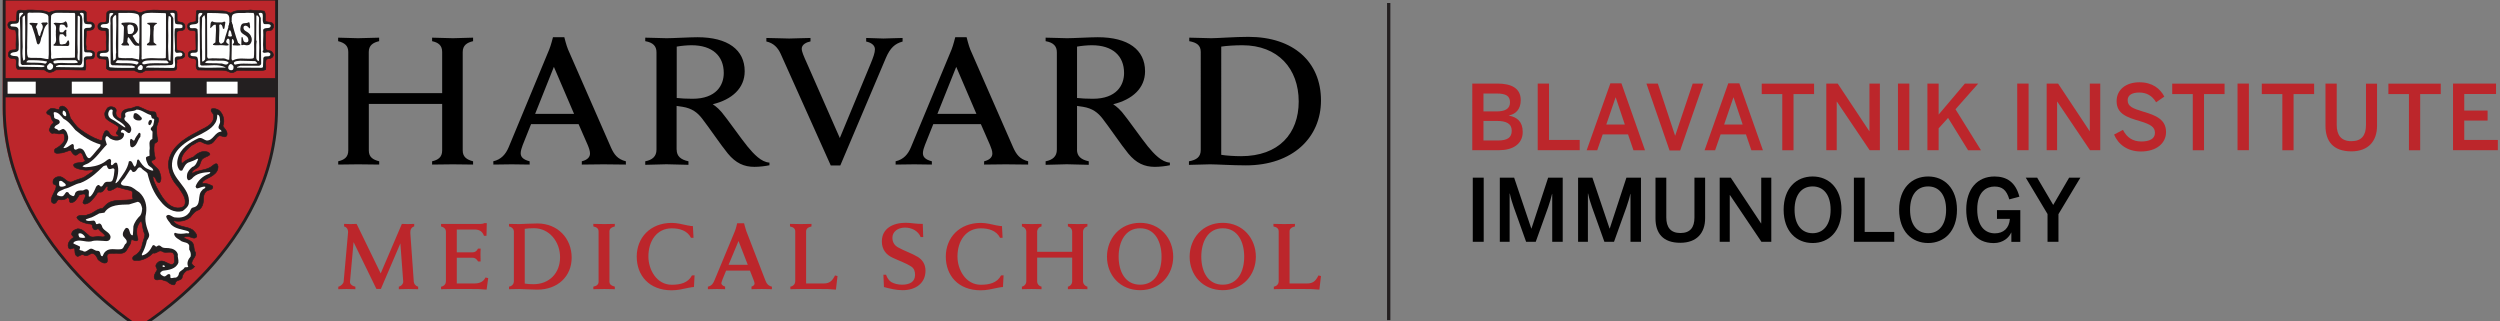 <?xml version="1.0" encoding="utf-8"?>
<!-- Generator: Adobe Illustrator 23.0.1, SVG Export Plug-In . SVG Version: 6.00 Build 0)  -->
<svg version="1.1" id="Layer_1" xmlns="http://www.w3.org/2000/svg" xmlns:xlink="http://www.w3.org/1999/xlink" x="0px" y="0px"
	 viewBox="0 0 405 52" style="enable-background:new 0 0 405 52;" xml:space="preserve">
<rect x="0" y="0" width="405" height="52" fill="#808080" stroke="none"/>
<style type="text/css">
	.st0{fill:none;stroke:#231F20;stroke-width:0.539;}
	.st1{fill:#BC262B;}
	.st2{fill:#FFFFFF;}
	.st3{fill:none;stroke:#231F20;stroke-width:0.465;}
	.st4{fill:#231F20;}
	.st5{fill:none;stroke:#231F20;stroke-width:0.095;}
	.st6{fill:none;stroke:#231F20;stroke-width:0.097;}
</style>
<g>
	<g>
		<line class="st0" x1="224.97" y1="51.86" x2="224.97" y2="0.49"/>
		<path d="M126.46,8.7c-0.46-0.99-1.14-1.72-2.31-1.98V6.15c0.73,0,3.15,0.09,3.7,0.09c0.51,0,2.7-0.09,3.45-0.09v0.56
			c-0.66,0.13-1.42,0.5-1.42,1.18c0,0.48,0.3,1.15,0.86,2.4l5.31,12.07l5.01-12.08c0.4-0.98,0.68-1.73,0.68-2.3
			c0-0.64-0.59-1.08-1.42-1.25V6.15c0.66,0,2.28,0.09,2.79,0.09c0.47,0,2.38-0.09,3.11-0.09v0.58c-1.25,0.34-2.01,1.03-2.71,2.66
			l-7.38,17.41h-1.55L126.46,8.7L126.46,8.7z"/>
		<path d="M54.78,26.13c0.96-0.22,1.64-0.65,1.64-1.75V8.42c0-1.05-0.63-1.49-1.64-1.75V6.1c0.5,0,2.69,0.09,3.21,0.09
			c0.61,0,2.93-0.09,3.43-0.09v0.57c-0.96,0.22-1.68,0.66-1.68,1.75v6.67h11.89V8.42c0-1.09-0.63-1.53-1.63-1.75V6.1
			c0.5,0,2.77,0.09,3.38,0.09c0.53,0,2.75-0.09,3.26-0.09v0.57c-0.96,0.22-1.68,0.66-1.68,1.75v15.96c0,1.05,0.67,1.49,1.68,1.75
			v0.53c-0.5,0-2.73-0.04-3.26-0.04c-0.61,0-2.88,0.04-3.38,0.04v-0.53c0.96-0.22,1.63-0.65,1.63-1.75v-7.54H59.75v7.54
			c0,1.09,0.68,1.49,1.68,1.75v0.53c-0.5,0-2.82-0.04-3.43-0.04c-0.53,0-2.71,0.04-3.21,0.04V26.13L54.78,26.13z M79.91,26.13
			c1.29-0.3,2.01-1.14,2.49-2.27l6.57-15.83c0.28-0.66,0.61-2,0.61-2h1.84c0,0,0.33,1.35,0.61,2l6.95,15.87
			c0.49,1.09,1.03,1.88,2.41,2.23l0,0.53c-0.75,0-3.09-0.04-3.62-0.04c-0.53,0-2.76,0.04-3.52,0.04l0-0.53
			c1.01-0.25,1.33-0.76,1.33-1.26c0-0.42-0.17-0.9-0.38-1.4l-1.47-3.36l-7.7,0l-1.35,3.38c-0.15,0.39-0.33,0.94-0.33,1.31
			c0,0.57,0.3,1.03,1.45,1.33l0,0.53c-0.68,0-2.47-0.04-2.9-0.04l-2.97,0.04L79.91,26.13L79.91,26.13z M93,18.45l-3.27-7.62
			l-3.04,7.62H93L93,18.45z M79.91,26.13c1.29-0.3,2.01-1.14,2.49-2.27l6.57-15.83c0.28-0.66,0.61-2,0.61-2h1.84
			c0,0,0.33,1.35,0.61,2l6.95,15.87c0.49,1.09,1.03,1.88,2.41,2.23l0,0.53c-0.75,0-3.09-0.04-3.62-0.04c-0.53,0-2.76,0.04-3.52,0.04
			l0-0.53c1.01-0.25,1.33-0.76,1.33-1.26c0-0.42-0.17-0.9-0.38-1.4l-1.47-3.36l-7.7,0l-1.35,3.38c-0.15,0.39-0.33,0.94-0.33,1.31
			c0,0.57,0.3,1.03,1.45,1.33l0,0.53c-0.68,0-2.47-0.04-2.9-0.04l-2.97,0.04L79.91,26.13L79.91,26.13z M93,18.45l-3.27-7.62
			l-3.04,7.62H93L93,18.45z M145.09,26.13c1.29-0.3,2.01-1.14,2.48-2.27l6.58-15.83c0.27-0.66,0.6-2,0.6-2h1.84c0,0,0.33,1.35,0.6,2
			l6.95,15.87c0.5,1.09,1.03,1.88,2.42,2.23l0,0.53c-0.75,0-3.09-0.04-3.62-0.04c-0.53,0-2.76,0.04-3.52,0.04l0.01-0.53
			c1.01-0.25,1.33-0.76,1.33-1.26c0-0.42-0.18-0.9-0.39-1.4l-1.47-3.36l-7.71,0l-1.35,3.38c-0.16,0.39-0.33,0.94-0.33,1.31
			c0,0.57,0.3,1.03,1.45,1.33l0,0.53c-0.68,0-2.42-0.04-2.84-0.04l-3.03,0.04L145.09,26.13L145.09,26.13z M158.18,18.45l-3.27-7.62
			l-3.05,7.62H158.18L158.18,18.45z M192.61,26.13c1.24-0.22,1.91-0.71,1.91-1.83V8.42c0-1.1-0.67-1.53-1.86-1.75V6.1
			c0.69,0,2.95,0.09,3.56,0.09c1.01,0,3.85-0.22,6.02-0.22c7.32,0,11.76,4.08,11.76,10.3c0,6.04-4.62,10.52-12.16,10.52
			c-2.17,0-4.81-0.17-5.82-0.17c-0.61,0-2.72,0.09-3.41,0.09V26.13L192.61,26.13z M197.84,25.08c0.75,0.13,2.12,0.22,3.21,0.22
			c6.14,0,9.34-3.69,9.34-8.85c0-5.35-3.37-9.12-9.12-9.12c-1.17,0-2.65,0.09-3.43,0.22V25.08L197.84,25.08z"/>
		<path d="M109.62,24.24c0,1.06,0.67,1.63,1.91,1.89v0.57c-0.69,0-2.93-0.09-3.57-0.09c-0.55,0-2.74,0.09-3.43,0.09v-0.57
			c1.15-0.22,1.82-0.79,1.82-1.89V8.47c0-0.97-0.52-1.58-1.82-1.8V6.1c0.69,0,2.86,0.09,3.47,0.09c1,0,3.86-0.16,4.98-0.16
			c4.92,0,7.66,2.03,7.66,5.51c0,2.74-2.04,4.59-5.18,5.35c0,0,0.71,0.42,1.42,1.25c0.87,1.02,3.27,4.45,4.24,5.62
			c0.97,1.17,2.21,2.52,3.53,2.58v0.43c-0.63,0.14-1.65,0.26-2.43,0.26c-1.68,0-3.01-0.59-4.31-2.16c-1.12-1.36-3.07-4.26-4.19-5.69
			c-0.71-0.91-1.58-1.63-3.16-1.88c-0.31-0.05-0.6-0.1-0.95-0.14V24.24L109.62,24.24z M109.62,15.87c0.65,0.08,1.61,0.13,2.57,0.13
			c3.85,0,5.06-2.21,5.06-4.17c0-2.78-1.85-4.5-5.22-4.5c-0.69,0-1.7,0.09-2.4,0.22V15.87L109.62,15.87z"/>
		<path d="M174.47,24.24c0,1.06,0.67,1.63,1.91,1.89v0.57c-0.69,0-2.92-0.09-3.56-0.09c-0.55,0-2.75,0.09-3.43,0.09v-0.57
			c1.14-0.22,1.82-0.79,1.82-1.89V8.47c0-0.97-0.53-1.58-1.82-1.8V6.1c0.69,0,2.85,0.09,3.47,0.09c1.01,0,3.86-0.16,4.98-0.16
			c4.92,0,7.66,2.03,7.66,5.51c0,2.74-2.04,4.59-5.17,5.35c0,0,0.71,0.42,1.42,1.25c0.87,1.02,3.27,4.45,4.23,5.62
			c0.97,1.17,2.21,2.52,3.54,2.58v0.43c-0.63,0.14-1.66,0.26-2.43,0.26c-1.68,0-3.02-0.59-4.31-2.16c-1.12-1.36-3.07-4.26-4.19-5.69
			c-0.72-0.91-1.58-1.63-3.16-1.88c-0.32-0.05-0.6-0.1-0.95-0.14V24.24L174.47,24.24z M174.47,15.87c0.66,0.08,1.62,0.13,2.57,0.13
			c3.85,0,5.06-2.21,5.06-4.17c0-2.78-1.85-4.5-5.22-4.5c-0.69,0-1.7,0.09-2.4,0.22V15.87L174.47,15.87z"/>
		<path class="st1" d="M54.79,46.85c0.3,0,1.09-0.03,1.33-0.03c0.28,0,1.17,0.03,1.45,0.03v-0.41c-0.69-0.15-0.9-0.53-0.87-0.81
			l0.58-6.41l3.7,7.59h0.72l3.16-7.38l0.46,6.2c0.02,0.29-0.25,0.69-0.71,0.81v0.41c0.3,0,1.3-0.03,1.54-0.03
			c0.28,0,1.32,0.03,1.59,0.03v-0.41c-0.46-0.13-0.69-0.48-0.71-0.82l-0.56-7.89c-0.03-0.53,0.18-0.92,0.63-1.05v-0.41
			c-0.41,0-0.79,0.03-1.05,0.03c-0.25,0-0.57-0.03-0.95-0.03l-3.43,8.02l-3.9-8.02c-0.36,0-0.74,0.03-0.98,0.03
			c-0.26,0-0.64-0.03-1.05-0.03v0.41c0.46,0.13,0.69,0.53,0.64,1.04l-0.71,7.89c-0.03,0.31-0.4,0.72-0.87,0.84V46.85L54.79,46.85z
			 M71.45,46.85c0.38,0,1.38-0.03,1.66-0.03h3.12c1.05,0,1.61,0,2.6,0.1l0.26-1.87l-0.43-0.1c-0.31,0.59-0.81,0.97-1.81,0.97H74
			v-4.17h2.55c0.39,0,0.67,0.21,0.9,0.61h0.41c0-0.33-0.02-0.87-0.02-1.05c0-0.18,0-0.71,0.03-1.04h-0.43
			c-0.21,0.41-0.49,0.61-0.9,0.61H74v-3.7h2.89c0.79,0,1.28,0.34,1.51,1.02h0.41l0.05-2.05h-0.41c-0.18,0.1-0.44,0.13-0.61,0.13
			h-6.39v0.41c0.56,0.13,0.79,0.49,0.79,0.81v8.08c0,0.35-0.23,0.77-0.79,0.87V46.85L71.45,46.85z M82.46,46.85
			c0.38,0,1.38-0.03,1.66-0.03c0.48,0,1.91,0.1,2.94,0.1c3.29,0,5.55-2.15,5.55-5.18c0-3.12-2.24-5.54-5.55-5.54
			c-1.04,0-2.47,0.1-2.94,0.1c-0.28,0-1.3-0.03-1.66-0.03v0.41c0.56,0.13,0.79,0.51,0.79,0.82v8.07c0,0.35-0.23,0.77-0.79,0.87
			V46.85L82.46,46.85z M85.01,37.07c0.36-0.07,0.99-0.1,1.51-0.1c2.46,0,4.21,2.18,4.21,4.7c0,2.61-1.78,4.37-4.29,4.37
			c-0.51,0-1.07-0.03-1.43-0.1V37.07L85.01,37.07z M96.12,46.85c0.3,0,1.49-0.03,1.77-0.03c0.25,0,1.43,0.03,1.71,0.03v-0.41
			c-0.62-0.17-0.87-0.41-0.87-0.82V37.5c0-0.41,0.25-0.66,0.87-0.82v-0.41c-0.29,0-1.46,0.03-1.71,0.03c-0.28,0-1.5-0.03-1.77-0.03
			v0.41c0.62,0.13,0.85,0.41,0.85,0.82v8.12c0,0.41-0.23,0.69-0.85,0.82V46.85L96.12,46.85z M112.11,44.6
			c-0.64,1.25-1.94,1.53-3.29,1.53c-2.47,0-3.78-2.48-3.78-4.57c0-2.55,1.38-4.57,3.78-4.57c1.28,0,2.53,0.36,3.12,1.53h0.41
			l-0.1-1.89c-0.18,0-0.39-0.02-0.85-0.11c-0.85-0.18-1.69-0.41-2.58-0.41c-3.48,0-5.67,2.4-5.67,5.46c0,3.02,1.97,5.46,5.67,5.46
			c0.95,0,1.82-0.21,2.74-0.41c0.39-0.08,0.77-0.13,0.86-0.12l0.1-1.89H112.11L112.11,44.6z M114.69,46.85
			c0.43,0,1.25-0.03,1.46-0.03c0.21,0,0.95,0.03,1.32,0.03v-0.41c-0.48-0.17-0.64-0.4-0.61-0.61c0.02-0.1,0.13-0.44,0.18-0.56
			l0.59-1.43h3.86l0.56,1.43c0.05,0.11,0.17,0.46,0.18,0.56c0.03,0.21-0.02,0.44-0.49,0.61v0.41c0.41,0,1.43-0.03,1.68-0.03
			c0.25,0,1.22,0.03,1.63,0.03v-0.41c-0.66-0.17-0.87-0.53-1.09-1.09l-3.06-7.92c-0.13-0.34-0.36-1.26-0.36-1.26h-1.12
			c0,0-0.21,0.92-0.36,1.26l-3.29,7.92c-0.23,0.56-0.43,0.92-1.09,1.09V46.85L114.69,46.85z M118.03,42.9l1.61-3.86l1.5,3.86H118.03
			L118.03,42.9z M128.04,46.85c0.38,0,1.38-0.03,1.66-0.03h3.12c1.05,0,1.61,0,2.6,0.1l0.26-2.2l-0.41-0.1
			c-0.43,0.86-0.85,1.3-1.82,1.3h-2.86V37.5c0-0.41,0.25-0.66,0.87-0.82v-0.41c-0.3,0-1.5,0.03-1.74,0.03
			c-0.28,0-1.46-0.03-1.74-0.03v0.41c0.62,0.13,0.85,0.41,0.85,0.82v8.07c0,0.35-0.23,0.77-0.79,0.87V46.85L128.04,46.85z
			 M143.2,46.5c1.1,0.3,2.04,0.51,3.02,0.51c2.15,0,3.71-1.15,3.71-3.16c0-1.05-0.51-1.77-1.23-2.22c-0.95-0.58-2.24-1-3.19-1.54
			c-0.56-0.31-0.94-0.79-0.94-1.58c0-0.94,0.84-1.64,2.05-1.64c1.08,0,2.14,0.54,2.53,1.54h0.41l-0.07-2.14
			c-0.99,0.03-1.92-0.18-2.75-0.18c-2.05,0-3.88,0.9-3.88,3.02c0,1.38,0.76,2.17,1.68,2.61c1,0.49,2.19,0.87,3.11,1.48
			c0.44,0.3,0.59,0.77,0.59,1.33c0,1.15-0.89,1.59-2.12,1.59c-0.56,0-1.3-0.15-1.76-0.44c-0.3-0.2-0.66-0.66-0.82-1.17h-0.43
			L143.2,46.5L143.2,46.5z M162.18,44.6c-0.64,1.25-1.94,1.53-3.29,1.53c-2.47,0-3.78-2.48-3.78-4.57c0-2.55,1.38-4.57,3.78-4.57
			c1.28,0,2.53,0.36,3.12,1.53h0.41l-0.1-1.89c-0.18,0-0.39-0.02-0.85-0.11c-0.85-0.18-1.69-0.41-2.58-0.41
			c-3.48,0-5.67,2.4-5.67,5.46c0,3.02,1.97,5.46,5.67,5.46c0.95,0,1.82-0.21,2.74-0.41c0.39-0.08,0.77-0.13,0.85-0.12l0.1-1.89
			H162.18L162.18,44.6z M165.55,46.85c0.3,0,1.3-0.03,1.55-0.03c0.28,0,1.35,0.03,1.63,0.03v-0.41c-0.48-0.13-0.71-0.49-0.71-0.82
			v-3.89h5.67v3.89c0,0.34-0.25,0.71-0.69,0.82v0.41c0.3,0,1.33-0.03,1.61-0.03c0.25,0,1.27,0.03,1.55,0.03v-0.41
			c-0.46-0.13-0.71-0.51-0.71-0.82V37.5c0-0.33,0.26-0.71,0.71-0.82v-0.41c-0.3,0-1.3,0.03-1.55,0.03c-0.28,0-1.33-0.03-1.61-0.03
			v0.41c0.46,0.13,0.69,0.48,0.69,0.82v3.29h-5.67V37.5c0-0.33,0.26-0.71,0.71-0.82v-0.41c-0.3,0-1.35,0.03-1.63,0.03
			c-0.25,0-1.26-0.03-1.55-0.03v0.41c0.46,0.13,0.71,0.51,0.71,0.82v8.12c0,0.33-0.26,0.71-0.71,0.82V46.85L165.55,46.85z
			 M184.7,47.01c3.27,0,5.36-2.5,5.36-5.42c0-2.94-2.09-5.49-5.36-5.49c-3.29,0-5.37,2.56-5.37,5.49
			C179.33,44.53,181.41,47.01,184.7,47.01L184.7,47.01z M184.7,46.12c-2.45,0-3.48-2.17-3.48-4.54c0-2.37,1.04-4.6,3.48-4.6
			c2.45,0,3.47,2.24,3.47,4.6C188.17,43.96,187.15,46.12,184.7,46.12L184.7,46.12z M198.09,47.01c3.27,0,5.36-2.5,5.36-5.42
			c0-2.94-2.09-5.49-5.36-5.49c-3.29,0-5.37,2.56-5.37,5.49C192.72,44.53,194.81,47.01,198.09,47.01L198.09,47.01z M198.09,46.12
			c-2.45,0-3.48-2.17-3.48-4.54c0-2.37,1.04-4.6,3.48-4.6c2.45,0,3.47,2.24,3.47,4.6C201.56,43.96,200.54,46.12,198.09,46.12
			L198.09,46.12z M206.36,46.85c0.38,0,1.38-0.03,1.66-0.03h3.12c1.05,0,1.61,0,2.6,0.1l0.26-2.2l-0.41-0.1
			c-0.43,0.86-0.85,1.3-1.82,1.3h-2.86V37.5c0-0.41,0.25-0.66,0.87-0.82v-0.41c-0.3,0-1.49,0.03-1.74,0.03
			c-0.28,0-1.46-0.03-1.74-0.03v0.41c0.62,0.13,0.85,0.41,0.85,0.82v8.07c0,0.35-0.23,0.77-0.79,0.87V46.85L206.36,46.85z"/>
		<path class="st1" d="M22.58-0.19l-22.11,0L0.42,17.51c0,21.69,21.75,35.5,21.97,35.64l0.07,0.04c0.06,0,0.19-0.1,0.19-0.1
			c3.69-2.42,22.13-15.49,22.13-35.48l0-17.76C44.73-0.19,22.58-0.19,22.58-0.19L22.58-0.19z M44.65,15.49H0.86v-2.55h43.79V15.49
			L44.65,15.49z"/>
		<path class="st2" d="M9.91,17.53c-0.01,0.03-0.05,0.27-0.05,0.27c-0.03,0.17-0.14,0.29-0.32,0.26l-0.62-0.11
			c-0.26-0.07-0.48-0.13-0.68-0.06C8.15,17.96,8,18.08,7.88,18.22c0.04,0.02,0.1,0.05,0.1,0.05c0.18,0.07,0.47,0.18,0.55,0.53
			c0.01,0.27,0.17,0.49,0.31,0.69l0.11,0.16c0.05,0.07,0.07,0.13,0.07,0.19c0,0.05-0.02,0.1-0.06,0.15l-0.29,0.34
			c0,0-0.17,0.18-0.17,0.18c0,0.01-0.14,0.34-0.21,0.54c0.06,0.12,0.14,0.23,0.22,0.24c0.26-0.06,0.51-0.03,0.7,0.02l0.41,0.05
			c-0.02,0,0.1,0,0.08,0l0.16-0.01c0.18-0.03,0.44-0.06,0.64,0.1c0,0,0.19,0.4,0.2,0.43c0.04,0.12,0.07,0.25,0.07,0.36
			c0,0.16-0.03,0.31-0.06,0.45l-0.04,0.24c-0.01,0.05-0.03,0.12-0.05,0.15c-0.39,0.57-0.93,1.03-1.54,1.32
			c0.04-0.02,0.05-0.03,0.05-0.03c-0.01,0.01-0.01,0.04-0.01,0.07c0,0.01,0.01,0.02,0.01,0.04c0.08,0.06,0.32,0.04,0.49,0.02
			l0.17-0.02c0.29-0.01,0.53-0.1,0.8-0.2l0.85-0.23c0.15-0.04,0.25,0.04,0.32,0.18c0.16,0.32,0.35,0.55,0.52,0.64
			c-0.01-0.01,0.01-0.02,0.16-0.14c0.17-0.14,0.44-0.37,0.85-0.22c0.03,0.01,0.06,0.03,0.08,0.05c0.28,0.21,0.37,0.52,0.44,0.77
			c0.05,0.18,0.1,0.34,0.2,0.45c0.05,0.05,0.08,0.11,0.09,0.18c0.01,0.03,0.01,0.06,0.01,0.09c0,0.32-0.28,0.44-0.37,0.48
			l-0.05,0.03c-0.03,0.01-0.05,0.04-0.08,0.05l-0.69,0.11c-0.24,0.02-0.44,0.05-0.59,0.13c0.03,0.03,0.03,0.06,0.08,0.09
			c0.33,0.17,0.74,0.24,1.17,0.31l0.24,0.04c-0.01,0,0.54-0.02,0.54-0.02l0.87,0.02c0.12,0,0.18,0.06,0.24,0.16
			c0.05,0.1,0.01,0.22-0.05,0.32l-0.14,0.23c-0.02,0.04-0.05,0.07-0.09,0.1l-1.42,0.95c-0.06,0.03-0.84,0.31-0.84,0.31l-1.09,0.43
			c-0.01,0-0.06,0.03-0.07,0.03c-0.64,0.16-1.07-0.19-1.42-0.47c-0.25-0.2-0.47-0.38-0.71-0.36c-0.26,0-0.42,0.06-0.62,0.24
			c-0.06,0.07-0.09,0.18-0.09,0.29c0,0.04,0.01,0.08,0.01,0.11c0.03,0.01,0.07,0.03,0.07,0.03c0.13,0.05,0.44,0.16,0.44,0.54
			c-0.02,0.49-0.22,0.88-0.42,1.26c-0.17,0.33-0.33,0.64-0.36,0.98c0,0.02,0,0.05,0,0.07c0,0.07,0.01,0.14,0.06,0.15
			c0.04,0.02,0.04,0.02,0.04,0.02c0.03,0.01,0.09-0.01,0.11-0.03c0,0,0.09-0.13,0.09-0.13c0.08-0.14,0.21-0.38,0.54-0.45
			c0.03-0.01,0.07-0.01,0.1,0c0.57,0.07,0.88,0,1.08-0.21c0.05-0.05,0.11-0.09,0.18-0.1c0.17-0.03,0.35,0.03,0.49,0.15
			c0.14,0.12,0.23,0.29,0.23,0.46c0,0,0.01,0.08,0.01,0.15c0.34-0.06,0.58-0.38,0.86-0.85l0.11-0.19c0.04-0.07,0.14-0.13,0.22-0.15
			l0.23-0.06c0.26-0.09,0.63-0.2,0.98,0.02c0.07,0.05,0.12,0.12,0.14,0.2c0.02,0.09,0.03,0.17,0.03,0.25c0,0.3-0.13,0.56-0.24,0.77
			c0,0-0.06,0.14-0.1,0.26c0.54-0.12,0.93-0.59,1.33-1.11l0.24-0.3c0.07-0.17,0.24-0.52,0.68-0.52c0.03,0,0.06,0,0.09,0.01
			c0.19,0.06,0.27,0,0.53-0.37l0.43-0.48c0.06-0.07,0.1-0.06,0.19-0.06h0.17c0.09,0,0.16-0.01,0.22,0.05
			c0.06,0.06,0.09,0.1,0.09,0.18c0,0,0,0.42,0,0.42s0,0.01,0,0.02c0.05-0.02,0.33-0.12,0.43-0.16c0.01-0.01,0.6-0.37,0.6-0.37
			c0.08-0.04,0.18-0.05,0.27-0.03l2.2,0.57c0.45,0.17,0.53,0.48,0.53,0.74c0,0.1-0.01,0.19-0.02,0.26c-0.01,0.08-0.02,0.15-0.02,0.2
			c0,0.06,0.01,0.1,0.04,0.13c0.06,0.06,0.09,0.14,0.09,0.23c0,0.04-0.01,0.09-0.03,0.13c-0.09,0.21-0.32,0.46-0.9,0.46
			c-0.01,0-1.11,0.06-1.11,0.06c-0.92,0.02-1.79,0.03-2.42,0.63c0,0-0.6,0.6-0.6,0.6c-0.06,0.06-0.14,0.09-0.22,0.09
			c-0.43,0.01-0.75,0.22-1.11,0.45c-0.33,0.21-0.68,0.43-1.12,0.51c-0.32,0.18-0.68,0.18-0.98,0.17c-0.26-0.01-0.42,0-0.53,0.05
			c0.29,0.34,0.82,0.51,1.31,0.64c0.05,0.02,0.27,0.05,0.27,0.05c0.24,0.01,0.59,0.03,0.77,0.38c0.02,0.04,0.03,0.07,0.03,0.11
			c0.03,0.3,0.08,0.42,0.2,0.46c0.02-0.01,0.05-0.03,0.05-0.03c0.11-0.07,0.41-0.24,0.71,0.02c0.05,0.05,0.52,0.51,0.52,0.51
			l0.58,0.6c0.1,0.1,0.08,0.2,0.01,0.33c-0.26,0.47-0.77,0.39-1.07,0.34l-0.25-0.03c-0.02-0.03-0.33,0.02-0.33,0.02
			c-0.47,0.09-1.12,0.2-1.57-0.34c0.01,0.02,0.04,0.04,0.06,0.05l-0.44-0.37c-0.36-0.32-0.67-0.58-1.1-0.6
			c-0.45,0.13-0.66,0.27-0.7,0.5c0,0.01,0,0.02,0,0.02c0,0,0.11,0.12,0.11,0.12l0.19,0.21c0.05,0.06,0.07,0.11,0.07,0.18
			c0,0.02,0,0.03,0,0.05c-0.01,0.09-0.08,0.16-0.16,0.21c-0.37,0.25-0.78,0.62-0.78,1.06c0,0.06,0.01,0.12,0.02,0.17
			c0,0,0.02,0.04,0.03,0.07c0.04-0.01,0.14-0.04,0.14-0.04c0.17-0.06,0.42-0.16,0.71,0c0.1,0.05,0.16,0.13,0.17,0.24l0.02,0.34
			c0.01,0.38,0.06,0.55,0.18,0.64c0.08-0.03,0.18-0.07,0.18-0.07c0.25-0.13,0.63-0.33,1.08,0c0.08,0.03,0.2-0.02,0.45-0.17l0.42-0.2
			c0.04-0.02,0.05-0.01,0.1-0.01c0.78,0,1.09,0.67,1.3,1.12c0,0,0,0,0,0c0.01,0.01,0.03,0.02,0.03,0.02
			c0.34,0.27,0.63,0.46,0.88,0.39c0.01-0.04,0.03-0.06,0.03-0.11c0-0.07-0.01-0.16-0.03-0.27c-0.02-0.1-0.04-0.22-0.04-0.35
			c0-0.27,0.09-0.56,0.49-0.76c0.05-0.02,0.77-0.07,0.77-0.07l0.46-0.01c0.01,0,0.08-0.01,0.1-0.01c0.67,0.06,1.21,0.07,1.44-0.4
			c0.01-0.02,0.48-0.82,0.56-0.95c0.02-0.09,0.11-0.55,0.11-0.55c0.02-0.12,0.11-0.21,0.22-0.25c0.25-0.08,0.49,0.01,0.69,0.09
			c0,0,0.1,0.03,0.17,0.05c-0.11-0.38-0.2-0.76-0.2-1.15c0-0.2,0.01-0.39,0.04-0.6c0.15-0.56,0.38-1,0.7-1.31
			c0.09-0.09,0.23-0.12,0.35-0.07l0.15,0.06c0.1,0.04,0.17,0.12,0.19,0.23l0.14,0.72c0.08,0.47,0.16,0.91,0.35,1.32
			c0.03,0.07,0.05,0.09,0.03,0.17l-0.26,1.07l-0.23,0.85c-0.2,0.79-0.73,1.43-1.48,1.8c0.01,0-0.04,0.07-0.02,0.1
			c0.01,0.01,0.16,0.01,0.29,0c0,0,0.19,0.01,0.3,0.01c0.83-0.11,1.59-0.5,2.14-1.11c0.08-0.09,0.21-0.13,0.32-0.09
			c0.16,0.04,0.29-0.02,0.5-0.14c0.26-0.15,0.64-0.36,1.11-0.08c0.18,0.14,0.45,0.12,0.72,0.09c0.44-0.03,1.16-0.1,1.36,0.75
			c0.01,0.02,0,0.11,0,0.13l0.02,0.39c0.05,0.4,0.14,1.15-0.66,1.36c-0.07,0.02-0.07,0.03-0.13,0.01l-0.82-0.31
			c-0.64-0.31-0.93-0.4-1.25-0.03c-0.08,0.08-0.17,0.19-0.13,0.28c0.11,0.19,0.39,0.67-0.02,1.02c0.03-0.02,0.05-0.05,0.07-0.08
			l-0.04,0.08c-0.21,0.35-0.35,0.62-0.25,0.86c0-0.01,0.04,0.07,0.32,0.01c0.33-0.14,0.68,0,0.96,0.11l0.4,0.12
			c0.04,0.01,0.14,0.04,0.17,0.07l0.13,0.1c0.26,0.21,0.52,0.38,0.78,0.42c0.01-0.03,0.03-0.06,0.03-0.06l0.18-0.35
			c0.04-0.04,0.54-0.29,0.54-0.29c0.33-0.12,0.37-0.16,0.37-0.28c0.1-0.53,0.46-1,0.98-1.32c0.05-0.03,0.14-0.04,0.19-0.04
			c0.11-0.01,0.48-0.13,0.7-0.28c-0.01-0.01-0.04-0.04-0.04-0.04l-0.13-0.14c-0.04-0.04-0.1-0.13-0.11-0.18
			c-0.02-0.08-0.02-0.15-0.02-0.22c0-0.37,0.2-0.68,0.36-0.94c0.17-0.26,0.26-0.42,0.26-0.57c0-0.09-0.04-0.18-0.11-0.29
			c-0.03-0.04-0.04-0.05-0.05-0.1l-0.09-0.53c-0.04-0.33-0.08-0.63-0.31-0.81c-0.01-0.01-0.57-0.29-0.57-0.29l-0.62-0.3
			c-0.11-0.05-0.15-0.15-0.15-0.27c0-0.28,0.18-0.45,0.53-0.49l0.08-0.01c0.4-0.11,0.74,0.02,1.01,0.12c0.27,0.1,0.37,0.1,0.44,0.06
			c-0.04-0.23-0.27-0.47-0.47-0.67c-0.35-0.25-0.8-0.36-1.26-0.47c-0.71-0.17-1.45-0.35-1.94-1.03c-0.04-0.06-0.06-0.12-0.06-0.19
			c0-0.08,0.03-0.17,0.1-0.23l0.09-0.09c0.08-0.08,0.19-0.11,0.3-0.09c0.89,0.19,1.77,0,2.35-0.5c0.35-0.46,0.79-1.01,1.47-1.24
			c0.48-0.38,0.59-1.01,0.59-1.84c0.04-0.42,0.21-0.78,0.5-1.07c0.01-0.01,0.63-0.31,0.63-0.31c0.2-0.06,0.28-0.1,0.32-0.13
			c-0.37-0.18-0.78-0.35-1.21-0.31c-0.07,0.01-0.13-0.01-0.19-0.04c-0.19-0.1-0.25-0.25-0.26-0.35c0-0.02,0-0.04,0-0.06
			c0-0.22,0.16-0.37,0.26-0.47l0.05-0.05c0.02-0.02,0.06-0.06,0.08-0.08l0.69-0.4c0.91-0.48,1.47-0.84,1.47-1.59
			c0-0.01,0-0.02,0-0.03c-0.02-0.04-0.02-0.06-0.03-0.08c-0.11,0.04-0.21,0.09-0.33,0.19l-0.48,0.32c-0.44,0.25-0.95,0.36-1.44,0.46
			c-0.49,0.1-0.94,0.2-1.33,0.44c-0.05,0.03-0.11,0.05-0.17,0.05c-0.18,0-0.34-0.1-0.4-0.26c-0.02-0.06-0.04-0.12-0.04-0.19
			c0-0.15,0.06-0.3,0.15-0.39c0.15-0.21,0.39-0.34,0.61-0.47c0.26-0.15,0.42-0.24,0.5-0.44l0.09-0.25c0.13-0.39,0.31-0.87,0.79-1.08
			c0.06-0.03,0.44-0.23,0.44-0.23c0.09-0.04,0.12-0.08,0.18-0.11c-0.03-0.02-0.02-0.02-0.07-0.04c-0.77-0.24-1.52,0.36-1.89,0.73
			c-0.03,0.03-0.06,0.05-0.1,0.07l-0.29,0.12c-0.5,0.21-1.02,0.42-1.36,0.79c-0.04,0.04-0.08,0.07-0.13,0.08
			c-0.15,0.05-0.32,0.02-0.45-0.07c-0.13-0.1-0.21-0.24-0.21-0.41c-0.12-1.19,0.83-2.06,1.59-2.75l0.18-0.17
			c0.02-0.02,0.11-0.06,0.14-0.08l0.47-0.24c0.37-0.23,0.82-0.52,1.39-0.26c0.45,0.24,0.8,0.4,1.18,0.28
			c0.25-0.09,0.41-0.31,0.59-0.56c0.18-0.24,0.38-0.52,0.7-0.71c0.33-0.12,0.6-0.03,0.82,0.04c0.09,0.03,0.26,0.08,0.31,0.07
			c0,0,0.04-0.07,0.04-0.07c0.01-0.03,0.01-0.06,0.01-0.09c0-0.21-0.15-0.42-0.38-0.71l-0.27-0.37c-0.04-0.05-0.05-0.1-0.05-0.16
			c0-0.04,0.01-0.09,0.03-0.13c0.09-0.23,0.13-0.47,0.13-0.71c0-0.56-0.24-1.12-0.68-1.5c-0.13-0.07-0.42-0.2-0.71-0.19
			c0.04,0.06,0.1,0.16,0.1,0.16l0.28,0.6c0.01,0.07,0.01,0.14,0.01,0.21c0,1.32-1.14,1.89-2.07,2.36l-0.8,0.43
			c-1.87,0.94-4.34,2.45-4.47,4.92c0.03,1.27,0.55,2.48,1.53,3.48c0.02,0.02,0.04,0.04,0.05,0.06l0.34,0.54
			c0.38,0.58,0.81,1.22,0.81,1.99c0,0.19-0.03,0.38-0.08,0.58C29.91,34,29.06,34,28.74,34c-1.84-0.12-2.85-1.98-3.58-3.34
			l-0.11-0.21c-0.01-0.02-0.15-0.33-0.15-0.33c-0.2-0.43-0.41-0.87-0.46-1.41c-0.01-0.1,0.02-0.19,0.09-0.26
			c0.09-0.09,0.33-0.27,0.67-0.04c0.04,0.03,0.37,0.56,0.37,0.56c0.04,0.1,0.07,0.15,0.1,0.19c0.03-0.09,0.08-0.18,0.08-0.28
			c0-0.32-0.14-0.67-0.27-1.02l-0.04-0.11c-0.1-0.16-0.3-0.34-0.51-0.53c-0.28-0.25-0.56-0.5-0.73-0.87
			c-0.01-0.04-0.02-0.07-0.03-0.11c0-0.02,0-0.04,0-0.05c0-0.44,0.39-0.55,0.54-0.58c0,0,0.06-0.02,0.09-0.03
			c-0.13-0.47-0.21-0.96-0.21-1.47c0-0.25,0.02-0.5,0.05-0.75c0-0.01,0-0.01,0-0.02c0-0.02-0.01-0.02-0.01-0.03
			c0,0,0-0.01,0.02-0.03l0.42-0.45c0.13-0.08,0.14-0.1,0.14-0.13c-0.14-0.54-0.18-1.08-0.18-1.61c0-0.21,0.01-0.43,0.01-0.64
			c0.01-0.05,0.15-0.53,0.15-0.53c0.08-0.22,0.14-0.38,0.14-0.53c0-0.05-0.02-0.1-0.04-0.15c-0.29-0.18-0.34-0.49-0.35-0.66
			c0,0-0.03-0.16-0.03-0.17c-0.01,0-0.02-0.01-0.02-0.01c0.04,0.02,0.05,0.02,0.09,0.02c-0.77,0-1.39-0.29-1.98-0.56l-0.68-0.3
			c-0.16-0.04-0.31,0.02-0.55,0.12l-0.36,0.13c-0.01,0-0.38,0.07-0.38,0.07c-0.4,0.06-0.74,0.12-0.96,0.36
			c-0.12,0.15-0.13,0.34-0.12,0.67l0,0.21c0,0.04,0,0.07-0.02,0.1c-0.06,0.19-0.19,0.28-0.28,0.31c-0.21,0.08-0.41-0.03-0.51-0.08
			l-0.05-0.02c-0.58-0.32-0.81-0.89-0.65-1.49c0.03-0.1-0.06-0.19-0.1-0.22c-0.14-0.09-0.41-0.17-0.64-0.09
			c-0.18,0.06-0.27,0.25-0.41,0.56c0,0-0.05,0.1-0.08,0.17c0,0.02,0,0.05,0,0.07c0,0.2,0.05,0.41,0.13,0.54
			c0.25,0.26,0.62,0.46,1.01,0.68l0.94,0.6c0.06,0.04,0.08,0.08,0.1,0.15c0.03,0.1,0.05,0.2,0.05,0.29c0,0.34-0.18,0.62-0.33,0.83
			c0.01,0.01,0.02,0.02,0.02,0.02c0.11,0.08,0.31,0.23,0.31,0.5c0,0.04,0,0.08-0.01,0.12c-0.02,0.12-0.12,0.22-0.24,0.25
			c-0.57,0.14-1.13,0.02-1.56-0.33c-0.01-0.01-0.28-0.37-0.28-0.37c-0.09-0.15-0.14-0.21-0.19-0.23c-0.04,0.04-0.1,0.17-0.13,0.25
			l-0.13,0.28c0.02-0.04-0.03,0.23-0.03,0.23c-0.03,0.24-0.06,0.53-0.29,0.74c-0.07,0.06-0.16,0.09-0.25,0.08l-0.26-0.03
			c-1.19-0.4-2.26-0.99-3.45-1.88c-0.52-0.39-0.9-0.92-1.28-1.43l-0.29-0.39c-0.02-0.03-0.04-0.06-0.05-0.1l-0.11-0.37
			c-0.2-0.72-0.38-1.2-0.89-1.35C10,17.51,9.94,17.53,9.91,17.53L9.91,17.53z M10.68,21.78L10.68,21.78
			C10.68,21.78,10.68,21.78,10.68,21.78L10.68,21.78L10.68,21.78z M8.35,21.32c0.04-0.02,0.09-0.01,0.13-0.03
			C8.43,21.29,8.39,21.3,8.35,21.32L8.35,21.32z M19.04,21.7c0.05-0.06,0.08-0.07,0.08-0.11v0C19.09,21.62,19.06,21.67,19.04,21.7
			L19.04,21.7z M24.79,25.66c0,0.01,0.02,0,0.04,0.06c-0.01-0.03-0.01-0.07-0.02-0.11C24.79,25.64,24.79,25.65,24.79,25.66
			L24.79,25.66z M17.72,30.58c0,0,0.01,0,0.01,0c-0.01,0-0.02,0-0.04-0.02L17.72,30.58L17.72,30.58z M17.75,30.64
			c0-0.04,0.01-0.05,0.01-0.06c0,0,0,0,0,0C17.76,30.61,17.75,30.64,17.75,30.64L17.75,30.64z M11.44,32.52c0.01,0,0.01,0,0.02,0
			C11.46,32.52,11.46,32.52,11.44,32.52L11.44,32.52z M22.01,38.79c0,0.04,0.01,0.07,0.02,0.11C22.02,38.86,22.02,38.82,22.01,38.79
			C22.01,38.78,22.01,38.79,22.01,38.79L22.01,38.79z M22.36,41.91c0.03,0,0.09,0,0.09,0C22.43,41.91,22.38,41.91,22.36,41.91
			L22.36,41.91z"/>
		<path class="st3" d="M0.68,17.5c0-5.16,0-10.91,0-17.64h44.13c0,0-0.01,2.63-0.01,17.75c0,22.35-22.25,35.45-22.25,35.45
			S0.68,39.3,0.68,17.5L0.68,17.5z"/>
		<path class="st4" d="M31.48,43.22L31.48,43.22C31.48,43.22,31.48,43.22,31.48,43.22L31.48,43.22L31.48,43.22L31.48,43.22
			L31.48,43.22L31.48,43.22l0.02-0.01h0h0h0.01h0h0c-0.15-0.12-0.32-0.36-0.42-0.43c-0.17-0.78,1.04-1.3,0.43-2.14
			c-0.14-0.49-0.03-1.13-0.52-1.5c-0.35-0.29-0.81-0.35-1.21-0.61c0-0.2,0.26-0.15,0.4-0.2c0.64-0.17,1.21,0.61,1.68,0.03
			c0.06-0.43-0.35-0.81-0.64-1.1c-0.95-0.66-2.4-0.4-3.12-1.41l0.09-0.09c0.92,0.2,1.93,0.03,2.63-0.58
			c0.4-0.52,0.81-1.04,1.44-1.21c0.64-0.49,0.72-1.3,0.72-2.11c0.03-0.32,0.17-0.61,0.4-0.84c0.35-0.32,1.24-0.2,1.07-0.87
			c-0.49-0.26-1.01-0.49-1.59-0.43c-0.26-0.14,0.06-0.34,0.14-0.46c0.92-0.61,2.37-0.98,2.31-2.34c-0.09-0.14-0.06-0.37-0.29-0.4
			c-0.41,0.06-0.64,0.43-1.01,0.61c-0.87,0.49-1.96,0.41-2.8,0.92c-0.17,0-0.12-0.23-0.06-0.29c0.32-0.43,0.95-0.46,1.18-1.01
			c0.17-0.43,0.26-1.01,0.75-1.18c0.29-0.23,0.75-0.23,0.92-0.58c-0.03-0.2-0.26-0.32-0.43-0.38c-0.84-0.26-1.65,0.23-2.22,0.81
			c-0.61,0.26-1.3,0.49-1.76,0.98c-0.09,0.03-0.23-0.03-0.23-0.17c-0.12-1.16,0.92-1.99,1.67-2.69c0.55-0.15,1.01-0.81,1.65-0.52
			c0.43,0.23,0.89,0.46,1.42,0.29c0.64-0.23,0.78-0.95,1.36-1.3c0.43-0.14,1.04,0.49,1.3-0.11c0.14-0.64-0.38-1.01-0.66-1.47
			c0.35-0.89,0.09-1.93-0.64-2.57c-0.35-0.2-0.78-0.35-1.18-0.23c-0.32,0.41,0.29,0.66,0.32,1.07c0.15,1.64-1.65,2.02-2.71,2.71
			c-2.02,1.01-4.48,2.57-4.62,5.17c0.03,1.44,0.64,2.72,1.62,3.73c0.52,0.89,1.36,1.73,1.04,2.86c-0.2,0.46-0.75,0.52-1.18,0.52
			c-1.73-0.12-2.68-2.05-3.41-3.38c-0.23-0.52-0.52-1.01-0.58-1.62c0.09-0.09,0.17-0.06,0.26,0c0.32,0.29,0.29,0.98,0.84,0.89
			c0.43-0.61,0.12-1.33-0.11-1.93c-0.32-0.55-0.98-0.84-1.24-1.42c-0.03-0.43,0.61-0.17,0.64-0.61c-0.23-0.75-0.26-1.53-0.17-2.23
			c0.12-0.32,0.58-0.29,0.58-0.69c-0.2-0.72-0.2-1.44-0.17-2.22c0.09-0.46,0.46-0.95,0.2-1.44c-0.52-0.14-0.09-0.78-0.58-0.92
			c-0.98,0-1.7-0.52-2.54-0.84c-0.43-0.11-0.75,0.14-1.1,0.23c-0.55,0.12-1.13,0.12-1.5,0.52c-0.26,0.32-0.2,0.66-0.2,1.1
			c-0.09,0.26-0.32,0.03-0.43,0c-0.4-0.23-0.55-0.66-0.43-1.1c0.06-0.2-0.03-0.41-0.2-0.55c-0.26-0.17-0.64-0.26-0.95-0.14
			c-0.4,0.14-0.52,0.61-0.69,0.95c-0.03,0.29,0.03,0.64,0.17,0.87c0.58,0.61,1.39,0.84,2.02,1.36c0.11,0.35-0.12,0.69-0.35,0.98
			c-0.03,0.32,0.43,0.32,0.38,0.61c-0.46,0.12-0.92,0.03-1.27-0.26c-0.23-0.2-0.29-0.64-0.66-0.69c-0.35,0-0.41,0.46-0.55,0.69
			c-0.12,0.26-0.03,0.69-0.26,0.9l-0.26-0.03c-1.18-0.41-2.25-1.04-3.29-1.82c-0.61-0.46-1.04-1.16-1.5-1.76
			c-0.23-0.72-0.35-1.73-1.27-1.96c-0.2,0.03-0.46,0.06-0.49,0.29l-0.06,0.29c-0.46,0-0.92-0.32-1.42-0.15
			c-0.23,0.15-0.46,0.32-0.61,0.55c-0.03,0.52,0.61,0.32,0.69,0.72c0,0.37,0.29,0.69,0.46,0.95c-0.11,0.2-0.35,0.32-0.46,0.52
			l-0.29,0.72c0.12,0.23,0.26,0.52,0.55,0.55c0.4-0.17,0.75,0.12,1.18,0.06c0.26,0.03,0.69-0.2,0.72,0.23
			c0.14,0.35,0,0.66-0.03,0.98c-0.38,0.55-0.87,0.95-1.41,1.21c-0.17,0.11-0.17,0.37-0.12,0.55c0.2,0.29,0.66,0.17,0.98,0.14
			c0.61-0.03,1.07-0.38,1.64-0.43c0.14,0.29,0.38,0.64,0.66,0.78c0.46,0.11,0.58-0.52,1.04-0.35c0.38,0.29,0.26,0.84,0.61,1.18
			c0.03,0.2-0.17,0.2-0.29,0.29c-0.49,0.17-1.18,0-1.56,0.4c-0.06,0.23,0.14,0.43,0.32,0.52c0.43,0.23,0.98,0.29,1.5,0.38
			c0.46,0.06,0.95-0.12,1.39,0l-0.14,0.23l-1.42,0.95c-0.64,0.26-1.33,0.41-1.91,0.72c-0.89,0.23-1.27-0.9-2.08-0.84
			c-0.35,0-0.58,0.11-0.81,0.32c-0.2,0.2-0.23,0.52-0.17,0.78c0.12,0.26,0.49,0.15,0.49,0.43c-0.03,0.81-0.72,1.39-0.78,2.22
			c-0.03,0.2,0.03,0.46,0.26,0.55c0.14,0.09,0.38,0.03,0.49-0.09c0.17-0.17,0.17-0.43,0.46-0.49c0.49,0.06,1.01,0.06,1.36-0.32
			c0.17-0.03,0.35,0.14,0.35,0.29c0,0.2,0,0.43,0.2,0.52c0.72,0.03,1.07-0.72,1.39-1.24c0.32-0.06,0.66-0.29,0.98-0.08
			c0.12,0.49-0.29,0.84-0.38,1.3c0.03,0.11,0.17,0.23,0.32,0.26c0.87-0.11,1.36-0.92,1.88-1.56c0.09-0.18,0.17-0.4,0.43-0.4
			c0.66,0.2,0.84-0.61,1.24-0.9h0.17c0.06,0.2-0.09,0.35,0,0.55c0.29,0.32,0.61-0.03,0.89-0.09l0.61-0.38
			c0.72,0.23,1.47,0.4,2.22,0.58c0.61,0.23,0,0.87,0.38,1.24c-0.09,0.2-0.35,0.26-0.61,0.26c-1.27,0.17-2.74-0.17-3.75,0.78
			l-0.61,0.61c-0.95,0.03-1.44,0.84-2.31,0.98c-0.58,0.4-1.47-0.17-1.85,0.49c0.29,0.61,1.01,0.81,1.65,0.98
			c0.26,0.12,0.69-0.03,0.84,0.26c0.03,0.29,0.09,0.64,0.43,0.75c0.26,0.08,0.4-0.29,0.64-0.09c0.32,0.43,0.78,0.64,1.04,1.04
			c-0.2,0.37-0.69,0.14-1.04,0.14l-0.06-0.03c-0.52,0.06-1.18,0.32-1.59-0.18c-0.55-0.4-0.98-1.04-1.76-1.04
			c-0.43,0.12-0.89,0.29-0.98,0.78c-0.06,0.29,0.23,0.4,0.35,0.58c-0.52,0.35-1.07,0.89-0.9,1.59c0.06,0.15,0.12,0.32,0.32,0.32
			c0.26,0,0.46-0.23,0.72-0.09c0.06,0.44-0.06,1.1,0.46,1.3c0.4-0.06,0.69-0.49,1.13-0.17c0.43,0.2,0.78-0.2,1.16-0.32
			c0.61,0,0.84,0.58,1.04,1.01c0.37,0.29,0.89,0.75,1.41,0.46c0.35-0.49-0.32-1.13,0.35-1.44c0.4-0.12,0.75,0.03,1.15-0.06
			c0.64,0.06,1.42,0.12,1.76-0.58l0.58-0.98l0.12-0.61c0.38-0.11,0.92,0.49,1.1-0.09c-0.2-0.58-0.26-1.16-0.17-1.79
			c0.12-0.43,0.32-0.84,0.61-1.13l0.15,0.06c0.17,0.72,0.2,1.44,0.52,2.11c-0.06,0.66-0.4,1.24-0.49,1.91
			c-0.17,0.69-0.67,1.24-1.3,1.56c-0.14,0.11-0.26,0.32-0.17,0.52c0.17,0.32,0.61,0.15,0.92,0.2c0.9-0.12,1.73-0.55,2.34-1.21
			c0.64,0.17,0.95-0.61,1.53-0.26c0.61,0.46,1.7-0.35,1.93,0.64c-0.09,0.46,0.35,1.3-0.4,1.5c-0.75-0.11-1.62-1.1-2.37-0.23
			c-0.17,0.17-0.29,0.4-0.17,0.63c0.12,0.2,0.26,0.46,0.06,0.63c-0.2,0.35-0.49,0.78-0.32,1.21c0.14,0.26,0.43,0.26,0.69,0.2
			c0.43-0.17,0.84,0.2,1.27,0.23c0.38,0.29,0.75,0.64,1.24,0.6c0.2-0.11,0.17-0.38,0.32-0.55c0.32-0.26,0.98-0.2,0.98-0.78
			c0.09-0.43,0.45-0.82,0.83-1.05C30.41,43.84,31.26,43.63,31.48,43.22L31.48,43.22L31.48,43.22z"/>
		<path class="st5" d="M31.48,43.22L31.48,43.22C31.48,43.22,31.48,43.22,31.48,43.22L31.48,43.22L31.48,43.22L31.48,43.22
			L31.48,43.22L31.48,43.22l0.02-0.01h0h0h0.01h0h0c-0.15-0.12-0.32-0.36-0.42-0.43c-0.17-0.78,1.04-1.3,0.43-2.14
			c-0.14-0.49-0.03-1.13-0.52-1.5c-0.35-0.29-0.81-0.35-1.21-0.61c0-0.2,0.26-0.15,0.4-0.2c0.64-0.17,1.21,0.61,1.68,0.03
			c0.06-0.43-0.35-0.81-0.64-1.1c-0.95-0.66-2.4-0.4-3.12-1.41l0.09-0.09c0.92,0.2,1.93,0.03,2.63-0.58
			c0.4-0.52,0.81-1.04,1.44-1.21c0.64-0.49,0.72-1.3,0.72-2.11c0.03-0.32,0.17-0.61,0.4-0.84c0.35-0.32,1.24-0.2,1.07-0.87
			c-0.49-0.26-1.01-0.49-1.59-0.43c-0.26-0.14,0.06-0.34,0.14-0.46c0.92-0.61,2.37-0.98,2.31-2.34c-0.09-0.14-0.06-0.37-0.29-0.4
			c-0.41,0.06-0.64,0.43-1.01,0.61c-0.87,0.49-1.96,0.41-2.8,0.92c-0.17,0-0.12-0.23-0.06-0.29c0.32-0.43,0.95-0.46,1.18-1.01
			c0.17-0.43,0.26-1.01,0.75-1.18c0.29-0.23,0.75-0.23,0.92-0.58c-0.03-0.2-0.26-0.32-0.43-0.38c-0.84-0.26-1.65,0.23-2.22,0.81
			c-0.61,0.26-1.3,0.49-1.76,0.98c-0.09,0.03-0.23-0.03-0.23-0.17c-0.12-1.16,0.92-1.99,1.67-2.69c0.55-0.15,1.01-0.81,1.65-0.52
			c0.43,0.23,0.89,0.46,1.42,0.29c0.64-0.23,0.78-0.95,1.36-1.3c0.43-0.14,1.04,0.49,1.3-0.11c0.14-0.64-0.38-1.01-0.66-1.47
			c0.35-0.89,0.09-1.93-0.64-2.57c-0.35-0.2-0.78-0.35-1.18-0.23c-0.32,0.41,0.29,0.66,0.32,1.07c0.15,1.64-1.65,2.02-2.71,2.71
			c-2.02,1.01-4.48,2.57-4.62,5.17c0.03,1.44,0.64,2.72,1.62,3.73c0.52,0.89,1.36,1.73,1.04,2.86c-0.2,0.46-0.75,0.52-1.18,0.52
			c-1.73-0.12-2.68-2.05-3.41-3.38c-0.23-0.52-0.52-1.01-0.58-1.62c0.09-0.09,0.17-0.06,0.26,0c0.32,0.29,0.29,0.98,0.84,0.89
			c0.43-0.61,0.12-1.33-0.11-1.93c-0.32-0.55-0.98-0.84-1.24-1.42c-0.03-0.43,0.61-0.17,0.64-0.61c-0.23-0.75-0.26-1.53-0.17-2.23
			c0.12-0.32,0.58-0.29,0.58-0.69c-0.2-0.72-0.2-1.44-0.17-2.22c0.09-0.46,0.46-0.95,0.2-1.44c-0.52-0.14-0.09-0.78-0.58-0.92
			c-0.98,0-1.7-0.52-2.54-0.84c-0.43-0.11-0.75,0.14-1.1,0.23c-0.55,0.12-1.13,0.12-1.5,0.52c-0.26,0.32-0.2,0.66-0.2,1.1
			c-0.09,0.26-0.32,0.03-0.43,0c-0.4-0.23-0.55-0.66-0.43-1.1c0.06-0.2-0.03-0.41-0.2-0.55c-0.26-0.17-0.64-0.26-0.95-0.14
			c-0.4,0.14-0.52,0.61-0.69,0.95c-0.03,0.29,0.03,0.64,0.17,0.87c0.58,0.61,1.39,0.84,2.02,1.36c0.11,0.35-0.12,0.69-0.35,0.98
			c-0.03,0.32,0.43,0.32,0.38,0.61c-0.46,0.12-0.92,0.03-1.27-0.26c-0.23-0.2-0.29-0.64-0.66-0.69c-0.35,0-0.41,0.46-0.55,0.69
			c-0.12,0.26-0.03,0.69-0.26,0.9l-0.26-0.03c-1.18-0.41-2.25-1.04-3.29-1.82c-0.61-0.46-1.04-1.16-1.5-1.76
			c-0.23-0.72-0.35-1.73-1.27-1.96c-0.2,0.03-0.46,0.06-0.49,0.29l-0.06,0.29c-0.46,0-0.92-0.32-1.42-0.15
			c-0.23,0.15-0.46,0.32-0.61,0.55c-0.03,0.52,0.61,0.32,0.69,0.72c0,0.37,0.29,0.69,0.46,0.95c-0.11,0.2-0.35,0.32-0.46,0.52
			l-0.29,0.72c0.12,0.23,0.26,0.52,0.55,0.55c0.4-0.17,0.75,0.12,1.18,0.06c0.26,0.03,0.69-0.2,0.72,0.23
			c0.14,0.35,0,0.66-0.03,0.98c-0.38,0.55-0.87,0.95-1.41,1.21c-0.17,0.11-0.17,0.37-0.12,0.55c0.2,0.29,0.66,0.17,0.98,0.14
			c0.61-0.03,1.07-0.38,1.64-0.43c0.14,0.29,0.38,0.64,0.66,0.78c0.46,0.11,0.58-0.52,1.04-0.35c0.38,0.29,0.26,0.84,0.61,1.18
			c0.03,0.2-0.17,0.2-0.29,0.29c-0.49,0.17-1.18,0-1.56,0.4c-0.06,0.23,0.14,0.43,0.32,0.52c0.43,0.23,0.98,0.29,1.5,0.38
			c0.46,0.06,0.95-0.12,1.39,0l-0.14,0.23l-1.42,0.95c-0.64,0.26-1.33,0.41-1.91,0.72c-0.89,0.23-1.27-0.9-2.08-0.84
			c-0.35,0-0.58,0.11-0.81,0.32c-0.2,0.2-0.23,0.52-0.17,0.78c0.12,0.26,0.49,0.15,0.49,0.43c-0.03,0.81-0.72,1.39-0.78,2.22
			c-0.03,0.2,0.03,0.46,0.26,0.55c0.14,0.09,0.38,0.03,0.49-0.09c0.17-0.17,0.17-0.43,0.46-0.49c0.49,0.06,1.01,0.06,1.36-0.32
			c0.17-0.03,0.35,0.14,0.35,0.29c0,0.2,0,0.43,0.2,0.52c0.72,0.03,1.07-0.72,1.39-1.24c0.32-0.06,0.66-0.29,0.98-0.08
			c0.12,0.49-0.29,0.84-0.38,1.3c0.03,0.11,0.17,0.23,0.32,0.26c0.87-0.11,1.36-0.92,1.88-1.56c0.09-0.18,0.17-0.4,0.43-0.4
			c0.66,0.2,0.84-0.61,1.24-0.9h0.17c0.06,0.2-0.09,0.35,0,0.55c0.29,0.32,0.61-0.03,0.89-0.09l0.61-0.38
			c0.72,0.23,1.47,0.4,2.22,0.58c0.61,0.23,0,0.87,0.38,1.24c-0.09,0.2-0.35,0.26-0.61,0.26c-1.27,0.17-2.74-0.17-3.75,0.78
			l-0.61,0.61c-0.95,0.03-1.44,0.84-2.31,0.98c-0.58,0.4-1.47-0.17-1.85,0.49c0.29,0.61,1.01,0.81,1.65,0.98
			c0.26,0.12,0.69-0.03,0.84,0.26c0.03,0.29,0.09,0.64,0.43,0.75c0.26,0.08,0.4-0.29,0.64-0.09c0.32,0.43,0.78,0.64,1.04,1.04
			c-0.2,0.37-0.69,0.14-1.04,0.14l-0.06-0.03c-0.52,0.06-1.18,0.32-1.59-0.18c-0.55-0.4-0.98-1.04-1.76-1.04
			c-0.43,0.12-0.89,0.29-0.98,0.78c-0.06,0.29,0.23,0.4,0.35,0.58c-0.52,0.35-1.07,0.89-0.9,1.59c0.06,0.15,0.12,0.32,0.32,0.32
			c0.26,0,0.46-0.23,0.72-0.09c0.06,0.44-0.06,1.1,0.46,1.3c0.4-0.06,0.69-0.49,1.13-0.17c0.43,0.2,0.78-0.2,1.16-0.32
			c0.61,0,0.84,0.58,1.04,1.01c0.37,0.29,0.89,0.75,1.41,0.46c0.35-0.49-0.32-1.13,0.35-1.44c0.4-0.12,0.75,0.03,1.15-0.06
			c0.64,0.06,1.42,0.12,1.76-0.58l0.58-0.98l0.12-0.61c0.38-0.11,0.92,0.49,1.1-0.09c-0.2-0.58-0.26-1.16-0.17-1.79
			c0.12-0.43,0.32-0.84,0.61-1.13l0.15,0.06c0.17,0.72,0.2,1.44,0.52,2.11c-0.06,0.66-0.4,1.24-0.49,1.91
			c-0.17,0.69-0.67,1.24-1.3,1.56c-0.14,0.11-0.26,0.32-0.17,0.52c0.17,0.32,0.61,0.15,0.92,0.2c0.9-0.12,1.73-0.55,2.34-1.21
			c0.64,0.17,0.95-0.61,1.53-0.26c0.61,0.46,1.7-0.35,1.93,0.64c-0.09,0.46,0.35,1.3-0.4,1.5c-0.75-0.11-1.62-1.1-2.37-0.23
			c-0.17,0.17-0.29,0.4-0.17,0.63c0.12,0.2,0.26,0.46,0.06,0.63c-0.2,0.35-0.49,0.78-0.32,1.21c0.14,0.26,0.43,0.26,0.69,0.2
			c0.43-0.17,0.84,0.2,1.27,0.23c0.38,0.29,0.75,0.64,1.24,0.6c0.2-0.11,0.17-0.38,0.32-0.55c0.32-0.26,0.98-0.2,0.98-0.78
			c0.09-0.43,0.45-0.82,0.83-1.05C30.41,43.84,31.26,43.63,31.48,43.22L31.48,43.22L31.48,43.22z"/>
		<path class="st2" d="M18.26,17.94c-0.09,0.38-0.06,0.72,0.17,1.04c0.61,0.66,1.53,0.87,1.91,1.65l-0.23-0.03
			c-0.72-0.46-1.39-1.01-2.14-1.36c-0.29-0.2-0.49-0.52-0.43-0.89c0.06-0.26,0.14-0.55,0.43-0.61
			C18.12,17.71,18.26,17.8,18.26,17.94L18.26,17.94L18.26,17.94z"/>
		<path class="st2" d="M24.44,18.64c0.12,0.17,0.03,0.55,0.38,0.58c0.09,0,0.17,0.09,0.17,0.17c-0.03,0.29-0.09,0.61-0.17,0.9
			c-0.09,0.23-0.4,0.32-0.4,0.64c0,0.17,0.26,0.26,0.29,0.43l-0.03,1.16c-0.72,0.23-0.38,1.13-0.43,1.59
			c-0.09,0.37,0,0.75-0.03,1.13c-0.17,0.09-0.49,0.06-0.58,0.32c0,0.43,0.2,0.78,0.35,1.13c0.26,0.38,0.81,0.46,0.84,0.95
			c-0.38,0.03-0.72-0.23-1.07-0.35c-0.55-0.29-0.92-0.86-1.24-1.38c-0.09-0.09-0.2-0.09-0.29,0.03c-0.06,0.35-0.09,0.84-0.4,1.07
			c-0.37-0.23-0.35-1.16-0.95-0.87c-0.2,1.24-1.04,2.22-1.76,3.26c-0.17,0.06-0.2,0.32-0.43,0.26c0.38-0.95,0.66-2.11,0.29-3.18
			c-0.09-0.2-0.29-0.15-0.43-0.06c-0.17,0.11-0.26,0.4-0.52,0.32c-0.2-0.32,0.2-0.81-0.26-1.01c-0.4,0.09-0.63,0.43-0.98,0.61
			c-0.87,0.52-1.91,0.72-2.94,0.75c-0.2,0-0.37-0.06-0.49-0.15c0.26-0.26,0.64-0.32,0.95-0.49c1.21-0.72,2.02-2.05,3-3.03
			c-0.09-0.43-0.46-0.95-0.06-1.36c0.32-0.03,0.43,0.35,0.69,0.43c0.43,0.23,0.98,0.38,1.44,0.17c0.4-0.09,0.69-0.46,0.72-0.84
			c0.03-0.17-0.09-0.26-0.2-0.32c-0.11,0-0.26,0-0.32-0.12c0-0.2,0.15-0.35,0.32-0.37c0.49,0.03,0.98,1.07,1.33,0.2
			c0.2-0.69-0.43-1.21-0.92-1.64c-0.12-0.14-0.2-0.29-0.14-0.49c0.37-0.23-0.09-0.55,0.2-0.81c0.49-0.37,1.24-0.14,1.76-0.52
			C23,17.77,23.63,18.44,24.44,18.64L24.44,18.64L24.44,18.64z"/>
		<path class="st2" d="M10.7,18.38c0.03,0.15,0.06,0.29,0,0.4c-0.12,0.12-0.26,0-0.35-0.06c-0.17-0.14-0.26-0.38-0.2-0.52
			C10.18,17.6,10.7,18.15,10.7,18.38L10.7,18.38L10.7,18.38z"/>
		<path class="st2" d="M10.29,19.24c0.78,0.38,1.36,1.15,1.91,1.82c1.24,1.04,2.57,1.93,4.07,2.34c0.06,0.23-0.12,0.44-0.29,0.61
			c-0.49,0.52-0.9,1.13-1.41,1.59c-0.12,0.03-0.23,0.03-0.32-0.03c-0.52-0.49-0.46-1.5-1.36-1.53c-0.29-0.03-0.52,0.35-0.81,0.15
			c-0.29-0.23,0.09-0.75-0.35-0.87c-0.49,0.2-0.9,0.75-1.47,0.66c0.38-0.63,1.04-1.33,0.69-2.17c-0.09-0.38-0.32-0.78-0.66-0.92
			c-0.35-0.03-0.55,0.38-0.89,0.2c-0.14-0.32-0.78-0.17-0.52-0.58c0.2-0.35,1.07-0.4,0.72-0.98c-0.23-0.32-0.78-0.15-0.84-0.58
			c0.06-0.26-0.17-0.61,0-0.78C9.46,18.12,9.89,18.81,10.29,19.24L10.29,19.24L10.29,19.24z"/>
		<path class="st2" d="M35.65,19.59c0.09,0.46-0.35,0.75-0.23,1.18c0.12,0.23,0.49,0.29,0.46,0.55c-1.1,0.03-1.3,1.47-2.4,1.44
			c-0.46-0.09-0.81-0.58-1.36-0.35c-1.41,0.66-2.94,1.65-3.32,3.32c-0.17,0.64-0.12,1.36,0.35,1.88c0.12,0.06,0.26,0.06,0.38,0
			c0.29-0.52,0.52-1.21,1.21-1.36c0.41-0.14,0.81-0.29,1.18-0.52c0.06,0,0.14-0.06,0.17,0.06c-0.17,0.49-0.4,1.1-0.95,1.27
			c-0.41,0.35-0.78,0.75-0.84,1.27c-0.03,0.26-0.06,0.6,0.14,0.81c0.2,0.17,0.43-0.06,0.61-0.17c0.75-0.92,1.88-1.04,3-1.1
			c0.06,0.09-0.09,0.26-0.2,0.29c-0.95,0.32-1.85,1.1-2.17,2.05c0.03,0.14,0.12,0.26,0.23,0.32c0.46-0.06,0.84-0.35,1.33-0.29
			c0.12,0.32-0.38,0.32-0.49,0.58c-0.89,0.78,0,2.54-1.5,2.8c-0.43,0.12-0.38,0.64-0.66,0.89c-0.49,0.64-1.3,0.81-2.11,0.72
			c-0.58,0.06-1.07-0.78-1.56-0.23c0.06,0.58,0.52,0.89,0.81,1.39c0.72,0.69,1.73,0.75,2.66,1.04c0.12,0.03,0.2,0.12,0.26,0.23
			c0,0.2-0.26,0.15-0.43,0.12c-0.58,0.09-1.24,0.17-1.82-0.06c-0.09-0.03-0.17,0.09-0.2,0.17c0.09,0.64,0.81,0.87,1.24,1.21
			c0.43,0.2,1.01,0.14,1.21,0.66v0.66c0.2,0.32,0.32,0.72,0.23,1.13c-0.4,0.46-0.69,1.07-0.38,1.67c-0.17,0.14-0.43,0-0.61,0.12
			c-0.2,0.43-0.75,0.49-0.9,0.92c-0.03,0.35-0.23,0.67-0.58,0.72c-0.29-0.03-0.49,0.12-0.75,0.06c-0.17-0.2,0.09-0.52-0.23-0.63
			c-0.4-0.09-0.55,0.55-0.98,0.32c-0.2-0.11-0.4-0.2-0.49-0.41c-0.03-0.26,0.23-0.34,0.4-0.46c0.95-0.11,2.19-0.29,2.54-1.33
			c0.06-0.49-0.17-0.89-0.09-1.33c-0.14-0.55-0.69-0.9-1.24-0.96c-0.52-0.14-1.1,0.06-1.47-0.31c-0.14-0.12-0.32-0.23-0.49-0.14
			c-0.14,0.03-0.2,0.23-0.38,0.14c-0.14-0.14-0.35-0.35-0.52-0.14c-0.35,0.69-0.87,1.44-1.7,1.59c-0.12-0.2,0.11-0.43,0.2-0.66
			c0.26-0.55,0.46-1.15,0.58-1.76c0.23-0.32,0.49-0.72,0.32-1.16c-0.35-0.98-0.75-2.05-0.46-3.18c0.2-1.33-0.12-2.57-1.1-3.47
			c-0.55-0.32-1.01-0.87-1.67-0.98c-0.43-0.14-1.07,0.03-1.3-0.4c0.06-0.46,0.55-0.72,0.75-1.13l0.75-1.15
			c0.32-0.06,0.23,0.4,0.55,0.37c0.61,0,0.58-1.01,1.21-0.69c0.29,0.4,0.75,0.55,1.04,0.89c0.4,1.65,1.01,3.23,2.14,4.56
			c0.87,1.13,2.19,1.96,3.58,1.56c0.37-0.32,0.89-0.66,0.98-1.21c0.38-2.63-2.97-3.93-2.71-6.53c0.23-2.46,2.74-3.78,4.74-4.74
			c1.1-0.58,2.48-1.36,2.57-2.77c-0.03-0.14,0-0.23,0.06-0.38C35.65,18.72,35.62,19.22,35.65,19.59L35.65,19.59L35.65,19.59z"/>
		<path class="st2" d="M17.71,27.39c0.32,0.06,0.69-0.35,0.84,0.09c-0.06,0.61-0.09,1.3-0.38,1.82c-0.29,0.29-0.72,0.06-1.04,0.2
			c-0.43,0.12-0.52,1.18-1.07,0.49c-0.23-0.09-0.38,0.14-0.49,0.26c-0.23,0.55-0.46,1.1-0.87,1.53c-0.09,0.06-0.23,0.12-0.32,0.03
			c-0.06-0.37,0.23-1.04-0.32-1.15c-0.23-0.03-0.43,0.12-0.63,0.2c-0.43-0.03-1.01-0.03-1.24,0.4c-0.06,0.2-0.09,0.49-0.35,0.52
			c-0.26-0.12-0.61-0.2-0.72-0.55c-0.12-0.09-0.29-0.2-0.43-0.06c-0.23,0.23-0.32,0.63-0.69,0.63c-0.29,0-0.55-0.08-0.78-0.2
			c0.06-0.66,0.81-0.75,1.27-1.01c0.92-0.2,1.62-0.78,2.54-0.95c1.44-0.55,2.6-1.62,3.72-2.72c0.17-0.06,0.35-0.14,0.52-0.14
			C17.4,27.01,17.4,27.33,17.71,27.39L17.71,27.39L17.71,27.39z"/>
		<path class="st2" d="M10.67,30.04c-0.26,0.17-0.66,0.29-0.98,0.14c-0.17-0.17-0.09-0.49-0.11-0.75c0.09-0.2,0.35-0.14,0.49-0.06
			C10.26,29.58,10.67,29.7,10.67,30.04L10.67,30.04L10.67,30.04z"/>
		<path class="st2" d="M23.03,33.77c-0.03,0.43-0.06,0.75-0.29,1.13c-0.49,0.46-0.95,1.07-1.13,1.76c0,0.49-0.06,0.96-0.09,1.42
			c-0.14,0.12-0.26-0.06-0.35-0.14c-0.23-0.35-0.17-1.13-0.78-1.01c-0.32,0.35-0.63,0.87-0.43,1.33c0.26,0.38,0.78,0.67,0.49,1.16
			c-0.43,0.23-0.32,0.9-0.89,0.95c-0.87,0.12-1.76-0.26-2.45,0.35c-0.23,0.2-0.38,0.49-0.49,0.78c-0.4,0.06-0.29-0.49-0.49-0.72
			c-0.14-0.23-0.43-0.09-0.64-0.2c-0.32-0.12-0.64-0.46-1.01-0.2c-0.32,0.17-0.69,0.58-1.07,0.26l-0.52-0.14
			c-0.03-0.17,0.17-0.4,0.03-0.58l-1.01-0.46c-0.06-0.09,0.03-0.2,0.09-0.26c0.84-0.55,1.79,0.09,2.77-0.09
			c0.64-0.23,1.24-0.11,1.93-0.09c0.37,0.03,0.84,0.12,1.07-0.2c0.14-0.2,0.2-0.49,0.06-0.72c-0.29-0.63-1.21-0.78-1.33-1.53
			c-0.06-0.14-0.17-0.29-0.32-0.35c-0.23-0.08-0.38,0.17-0.61,0.06c-0.06-0.2-0.12-0.46-0.35-0.55c-0.43,0-0.95,0.2-1.33-0.09
			c0.06-0.23,0.35-0.17,0.52-0.29c0.61-0.12,1.13-0.52,1.67-0.78l0.84-0.12c0.84-1.36,2.54-1.27,3.98-1.33l1.42-0.43
			C22.83,32.79,22.94,33.37,23.03,33.77L23.03,33.77L23.03,33.77z"/>
		<path class="st2" d="M13.82,38.45c-0.26,0.17-0.61,0.06-0.9,0.03c-0.17-0.14-0.23-0.46-0.2-0.63
			C13.15,37.64,13.61,38.07,13.82,38.45L13.82,38.45L13.82,38.45z"/>
		<path class="st2" d="M26.72,43.12c0.03,0.14-0.17,0.12-0.23,0.12c-0.12,0.03-0.12-0.06-0.17-0.12
			C26.35,42.86,26.67,43.01,26.72,43.12L26.72,43.12L26.72,43.12z"/>
		<path class="st4" d="M22.97,19.1c0.06,0.2-0.09,0.38-0.29,0.41c-0.35,0.03-0.67,0-0.92-0.26c-0.26-0.2-0.12-0.55-0.06-0.81
			c0.11-0.14,0.32-0.14,0.46-0.06C22.48,18.55,22.74,18.84,22.97,19.1L22.97,19.1L22.97,19.1z"/>
		<path class="st4" d="M24.62,19.59c0,0.23-0.12,0.46-0.26,0.64c-0.15,0.09-0.26,0.03-0.32-0.12c-0.06-0.26,0.06-0.49,0.2-0.64
			C24.36,19.39,24.59,19.42,24.62,19.59L24.62,19.59L24.62,19.59z"/>
		<path class="st4" d="M22.77,21.67l-0.03,0.49c-0.49,0.55-0.49,1.39-1.24,1.7c-0.2,0.03-0.38-0.09-0.4-0.29
			c-0.03-0.32-0.09-0.72,0.03-1.04c0.32-0.17,0.4,0.46,0.66,0.17c0.12-0.46,0.49-0.81,0.72-1.19C22.62,21.5,22.71,21.58,22.77,21.67
			L22.77,21.67L22.77,21.67z"/>
		<polygon class="st4" points="0.7,12.68 44.79,12.68 44.79,15.72 0.7,15.72 0.7,12.68 		"/>
		<polygon class="st5" points="0.7,12.68 44.79,12.68 44.79,15.72 0.7,15.72 0.7,12.68 		"/>
		<polygon class="st2" points="33.48,13.23 38.49,13.23 38.49,15.18 33.48,15.18 33.48,13.23 		"/>
		<polygon class="st2" points="22.6,13.23 27.6,13.23 27.6,15.18 22.6,15.18 22.6,13.23 		"/>
		<polygon class="st2" points="11.63,13.23 16.64,13.23 16.64,15.18 11.63,15.18 11.63,13.23 		"/>
		<polygon class="st2" points="1.23,13.23 5.79,13.23 5.79,15.18 1.23,15.18 1.23,13.23 		"/>
		<path class="st4" d="M42.79,1.8c0.36,0.45,0.12,1.08,0.21,1.61c0.39,0.33,1.23-0.03,1.32,0.72c0.06,0.3-0.12,0.51-0.27,0.69
			c-0.27,0.27-0.75,0-0.99,0.3c-0.09,0.9,0,1.88,0,2.9c0.27,0.18,0.63,0.15,0.93,0.3c0.15,0.18,0.3,0.36,0.3,0.6
			c-0.03,0.24-0.18,0.42-0.42,0.51c-0.24,0.12-0.66,0-0.78,0.33c-0.12,0.48,0.03,1.02-0.06,1.52c-0.33,0.15-0.72,0.15-1.08,0.15
			l-3.53-0.03c-0.33,0.18-0.69,0.51-1.13,0.33c-0.75-0.48-1.76-0.33-2.63-0.36l-2.63-0.03c-0.48-0.42-0.12-1.14-0.27-1.64
			c-0.18-0.3-0.66-0.18-0.96-0.33c-0.27-0.12-0.33-0.42-0.3-0.66c0.03-0.3,0.3-0.45,0.57-0.51c0.21-0.12,0.6,0.09,0.69-0.24
			c0-0.93-0.06-1.82-0.03-2.69c-0.06-0.54-0.78-0.21-1.08-0.42c-0.27-0.18-0.3-0.51-0.24-0.81c0.24-0.51,0.84-0.39,1.28-0.54
			l0.06-0.15l0.06-1.55l0.15-0.12l4.09,0.09c0.48,0,0.9,0.21,1.35,0.36c0.87-0.66,2.15-0.33,3.2-0.51
			C41.32,1.77,42.07,1.65,42.79,1.8L42.79,1.8L42.79,1.8z"/>
		<path class="st6" d="M42.79,1.8c0.36,0.45,0.12,1.08,0.21,1.61c0.39,0.33,1.23-0.03,1.32,0.72c0.06,0.3-0.12,0.51-0.27,0.69
			c-0.27,0.27-0.75,0-0.99,0.3c-0.09,0.9,0,1.88,0,2.9c0.27,0.18,0.63,0.15,0.93,0.3c0.15,0.18,0.3,0.36,0.3,0.6
			c-0.03,0.24-0.18,0.42-0.42,0.51c-0.24,0.12-0.66,0-0.78,0.33c-0.12,0.48,0.03,1.02-0.06,1.52c-0.33,0.15-0.72,0.15-1.08,0.15
			l-3.53-0.03c-0.33,0.18-0.69,0.51-1.13,0.33c-0.75-0.48-1.76-0.33-2.63-0.36l-2.63-0.03c-0.48-0.42-0.12-1.14-0.27-1.64
			c-0.18-0.3-0.66-0.18-0.96-0.33c-0.27-0.12-0.33-0.42-0.3-0.66c0.03-0.3,0.3-0.45,0.57-0.51c0.21-0.12,0.6,0.09,0.69-0.24
			c0-0.93-0.06-1.82-0.03-2.69c-0.06-0.54-0.78-0.21-1.08-0.42c-0.27-0.18-0.3-0.51-0.24-0.81c0.24-0.51,0.84-0.39,1.28-0.54
			l0.06-0.15l0.06-1.55l0.15-0.12l4.09,0.09c0.48,0,0.9,0.21,1.35,0.36c0.87-0.66,2.15-0.33,3.2-0.51
			C41.32,1.77,42.07,1.65,42.79,1.8L42.79,1.8L42.79,1.8z"/>
		<path class="st4" d="M28.12,1.69c0.18-0.03,0.36,0.12,0.51,0.21c0.15,0.57-0.03,1.05,0.12,1.58C29.14,3.64,29.7,3.52,29.91,4
			C30,4.21,30,4.57,29.85,4.74c-0.3,0.39-0.99,0.03-1.2,0.48c-0.06,1.08-0.09,1.82,0,2.84c0.3,0.3,0.84,0.06,1.11,0.45
			c0.15,0.18,0.21,0.39,0.15,0.63c-0.24,0.39-0.75,0.39-1.17,0.48c-0.18,0.15,0,0.42-0.09,0.63c-0.15,0.39,0.21,0.87-0.24,1.11
			c-1.23,0.18-2.39-0.06-3.65,0.03l-1.2,0.03c-0.33,0.21-0.72,0.54-1.14,0.3l-0.75-0.33c-0.9,0.03-1.73-0.03-2.63,0
			c-0.6-0.03-1.43,0.24-1.82-0.33c0-0.48,0.09-0.96-0.03-1.43c-0.45-0.15-1.2,0.06-1.43-0.51c-0.06-0.18,0-0.42,0.06-0.6
			c0.33-0.48,1.08-0.06,1.41-0.45l-0.03-1.32c0.09-0.63-0.03-1.13-0.03-1.73c-0.45-0.18-1.23,0.06-1.31-0.63
			c-0.06-0.36,0.15-0.66,0.48-0.72c0.3-0.09,0.72,0.06,0.87-0.21l0.09-1.4c0.36-0.6,1.23-0.24,1.76-0.33l2.72,0.03
			c0.42,0.06,0.81,0.48,1.23,0.21C24.62,1.31,26.44,1.87,28.12,1.69L28.12,1.69L28.12,1.69z"/>
		<path class="st6" d="M28.12,1.69c0.18-0.03,0.36,0.12,0.51,0.21c0.15,0.57-0.03,1.05,0.12,1.58C29.14,3.64,29.7,3.52,29.91,4
			C30,4.21,30,4.57,29.85,4.74c-0.3,0.39-0.99,0.03-1.2,0.48c-0.06,1.08-0.09,1.82,0,2.84c0.3,0.3,0.84,0.06,1.11,0.45
			c0.15,0.18,0.21,0.39,0.15,0.63c-0.24,0.39-0.75,0.39-1.17,0.48c-0.18,0.15,0,0.42-0.09,0.63c-0.15,0.39,0.21,0.87-0.24,1.11
			c-1.23,0.18-2.39-0.06-3.65,0.03l-1.2,0.03c-0.33,0.21-0.72,0.54-1.14,0.3l-0.75-0.33c-0.9,0.03-1.73-0.03-2.63,0
			c-0.6-0.03-1.43,0.24-1.82-0.33c0-0.48,0.09-0.96-0.03-1.43c-0.45-0.15-1.2,0.06-1.43-0.51c-0.06-0.18,0-0.42,0.06-0.6
			c0.33-0.48,1.08-0.06,1.41-0.45l-0.03-1.32c0.09-0.63-0.03-1.13-0.03-1.73c-0.45-0.18-1.23,0.06-1.31-0.63
			c-0.06-0.36,0.15-0.66,0.48-0.72c0.3-0.09,0.72,0.06,0.87-0.21l0.09-1.4c0.36-0.6,1.23-0.24,1.76-0.33l2.72,0.03
			c0.42,0.06,0.81,0.48,1.23,0.21C24.62,1.31,26.44,1.87,28.12,1.69L28.12,1.69L28.12,1.69z"/>
		<path class="st4" d="M7.93,2.02c1.46-0.63,3.11-0.18,4.72-0.27c0.42,0.09,1.05-0.21,1.32,0.24c0,0.48,0,0.93,0.03,1.4
			c0.15,0.33,0.63,0.06,0.9,0.24c0.15,0.09,0.33,0.18,0.36,0.36c0.09,0.21,0.03,0.45-0.09,0.66c-0.3,0.33-0.69,0.21-1.08,0.3
			l-0.12,0.18c0.06,0.87-0.18,1.64,0,2.48c-0.03,0.18-0.09,0.42,0.12,0.54c0.42,0,0.84,0,1.14,0.27c0.12,0.21,0.12,0.48,0.06,0.72
			c-0.18,0.9-1.55-0.12-1.41,0.93c0,0.39,0.09,0.93-0.06,1.28c-1.61,0-3.26-0.12-4.78-0.03c-0.27,0.24-0.63,0.39-1.02,0.42
			c-0.33-0.06-0.57-0.24-0.84-0.42c-1.47-0.06-2.9-0.06-4.31-0.09c-0.45-0.39-0.12-1.02-0.27-1.59c-0.24-0.27-0.6-0.06-0.87-0.21
			C1.53,9.41,1.47,9.2,1.35,9.05c0-0.33,0-0.6,0.24-0.81c0.24-0.18,0.57-0.15,0.87-0.18l0.15-0.15C2.52,6.93,2.75,6,2.55,4.95
			C2.4,4.74,2.13,4.92,1.95,4.77C1.68,4.71,1.41,4.62,1.32,4.32C1.26,4.09,1.2,3.85,1.44,3.64c0.33-0.36,0.9,0.06,1.2-0.3L2.75,1.9
			c0.24-0.42,0.81-0.21,1.23-0.21c0.72-0.15,1.61-0.03,2.39,0C6.91,1.72,7.45,1.81,7.93,2.02L7.93,2.02L7.93,2.02z"/>
		<path class="st6" d="M7.93,2.02c1.46-0.63,3.11-0.18,4.72-0.27c0.42,0.09,1.05-0.21,1.32,0.24c0,0.48,0,0.93,0.03,1.4
			c0.15,0.33,0.63,0.06,0.9,0.24c0.15,0.09,0.33,0.18,0.36,0.36c0.09,0.21,0.03,0.45-0.09,0.66c-0.3,0.33-0.69,0.21-1.08,0.3
			l-0.12,0.18c0.06,0.87-0.18,1.64,0,2.48c-0.03,0.18-0.09,0.42,0.12,0.54c0.42,0,0.84,0,1.14,0.27c0.12,0.21,0.12,0.48,0.06,0.72
			c-0.18,0.9-1.55-0.12-1.41,0.93c0,0.39,0.09,0.93-0.06,1.28c-1.61,0-3.26-0.12-4.78-0.03c-0.27,0.24-0.63,0.39-1.02,0.42
			c-0.33-0.06-0.57-0.24-0.84-0.42c-1.47-0.06-2.9-0.06-4.31-0.09c-0.45-0.39-0.12-1.02-0.27-1.59c-0.24-0.27-0.6-0.06-0.87-0.21
			C1.53,9.41,1.47,9.2,1.35,9.05c0-0.33,0-0.6,0.24-0.81c0.24-0.18,0.57-0.15,0.87-0.18l0.15-0.15C2.52,6.93,2.75,6,2.55,4.95
			C2.4,4.74,2.13,4.92,1.95,4.77C1.68,4.71,1.41,4.62,1.32,4.32C1.26,4.09,1.2,3.85,1.44,3.64c0.33-0.36,0.9,0.06,1.2-0.3L2.75,1.9
			c0.24-0.42,0.81-0.21,1.23-0.21c0.72-0.15,1.61-0.03,2.39,0C6.91,1.72,7.45,1.81,7.93,2.02L7.93,2.02L7.93,2.02z"/>
		<path class="st2" d="M7.72,2.4l0.12,0.27C7.9,4.67,7.9,6.7,7.9,8.79L7.84,9.57C7.33,9.6,6.82,9.33,6.25,9.39
			c-0.57-0.06-1.2,0.06-1.7-0.09C4.25,8.61,4.46,7.93,4.4,7.18c0.03-1.49,0.06-3.32,0.06-4.93c0-0.12,0.15-0.18,0.24-0.21
			C5.74,2.13,6.88,1.86,7.72,2.4L7.72,2.4L7.72,2.4z"/>
		<path class="st2" d="M3.74,2.22c-0.27,0.21-0.63,0.6-0.51,0.96c0.12,2.51,0,4.75,0.12,7.11l0.21,0.24c1.17,0,2.45-0.12,3.59,0.09
			c0.06,0.03,0.06,0.12,0.03,0.18c-0.3,0.12-0.66,0.06-0.99,0.06L3.14,10.8c-0.21-0.18-0.12-0.6-0.12-0.84
			c0-0.3,0.09-0.66-0.24-0.84c-0.42-0.09-0.84,0.03-1.11-0.3c0.21-0.6,1.17-0.12,1.35-0.78c0.09-1.11-0.09-2.21-0.03-3.26
			c-0.12-0.6-0.78-0.42-1.2-0.51C1.74,4.22,1.65,4.13,1.68,4.01c0.36-0.36,1.08,0.06,1.35-0.45c0.12-0.48,0.03-0.93,0.09-1.37
			C3.26,2.04,3.53,2.04,3.74,2.1V2.22L3.74,2.22L3.74,2.22z"/>
		<path class="st2" d="M12.17,2.25c0,2.42,0,4.72-0.03,7.08C10.95,9.45,9.6,9.24,8.4,9.57C8.14,9.33,8.34,8.94,8.28,8.61
			c-0.06-0.78,0-1.64-0.03-2.45C8.28,5,8.2,3.68,8.28,2.55c0.18-0.36,0.6-0.48,0.99-0.48l2.81,0.03L12.17,2.25L12.17,2.25
			L12.17,2.25z"/>
		<path class="st2" d="M13.55,2.22c0.09,0.48-0.12,1.11,0.18,1.58c0.3,0.18,0.75,0.09,1.05,0.15c0.12,0.12,0.09,0.3,0.03,0.42
			c-0.33,0.33-1.02-0.09-1.2,0.45c0,1.16-0.06,2.3,0.03,3.5l0.18,0.15c0.39,0.06,0.87-0.09,1.14,0.21c0.03,0.18,0,0.36-0.18,0.42
			c-0.39,0.09-0.96-0.12-1.17,0.3c-0.09,0.48,0.06,0.96-0.09,1.43l-0.21,0.09l-4.21-0.06c-0.09-0.06,0-0.12,0.03-0.18l0.42-0.15
			l3.41,0.03c0.36-0.09,0.36-0.54,0.39-0.81c-0.03-1.67,0-3.14-0.03-4.75c-0.03-0.81,0.12-1.58-0.06-2.36
			c-0.03-0.18-0.3-0.3-0.33-0.51C13.1,2.04,13.43,2.04,13.55,2.22L13.55,2.22L13.55,2.22z"/>
		<path class="st2" d="M32.8,2.19c-0.06,0.24-0.36,0.42-0.45,0.66c0.03,2.45,0,5.11,0.09,7.65l0.21,0.12
			c1.32,0.03,2.72-0.27,3.86,0.27c0.06,0.03,0.03,0.03,0,0.06c-1.43-0.03-2.87,0.09-4.27-0.03l-0.12-0.15
			c-0.06-0.54,0.06-1.05-0.18-1.52c-0.33-0.3-1.29,0.09-1.05-0.6c0.36-0.27,0.93,0.09,1.14-0.36c0-1.26,0.06-2.36-0.03-3.53
			c-0.27-0.36-0.78-0.12-1.14-0.21c-0.12-0.12-0.21-0.3-0.09-0.45c0.39-0.33,1.52,0.09,1.32-0.84c0.12-0.39-0.18-1.14,0.36-1.17
			C32.56,2.1,32.71,2.07,32.8,2.19L32.8,2.19L32.8,2.19z"/>
		<path class="st2" d="M42.54,2.25c0.12,0.57-0.12,1.14,0.21,1.64c0.36,0.09,0.93-0.12,1.11,0.24c-0.03,0.72-1.02,0.15-1.23,0.72
			c0.09,1.13-0.09,2.06,0.03,3.29c-0.12,0.09-0.15,0.21-0.06,0.33c0.33,0.27,0.75-0.18,1.08,0.12c0.21,0.06,0.09,0.24,0.09,0.36
			c-0.27,0.39-0.93-0.06-1.11,0.45l-0.06,1.49l-0.21,0.09l-3.97-0.03c-0.06-0.06-0.03-0.09,0.03-0.12l0.48-0.18h3.02
			c0.15-0.03,0.36-0.15,0.36-0.36c-0.03-2.36-0.06-4.81-0.06-7.38l-0.36-0.72C42.03,2.04,42.45,2.01,42.54,2.25L42.54,2.25
			L42.54,2.25z"/>
		<path class="st2" d="M33.24,3.17c0,2.09,0,4.3,0,6.43c-0.06,0.18-0.27,0.27-0.39,0.39L32.74,9.9c-0.03-0.69,0.03-1.47-0.03-2.12
			V7.27c-0.03-1.4-0.03-2.96,0.03-4.39c0.12-0.12,0.24-0.36,0.39-0.42C33.24,2.73,33.19,2.9,33.24,3.17L33.24,3.17L33.24,3.17z"/>
		<path class="st2" d="M41.97,2.85C41.91,4.52,41.94,6.1,42,7.69c-0.03,0.75-0.03,1.4-0.03,2.09c-0.03,0.06-0.03,0.09-0.09,0.12
			c-0.51-0.21-0.33-0.78-0.36-1.23c0.03-0.63-0.06-1.34,0.06-1.97L41.5,6.49l0.03-3.91C41.65,2.31,41.89,2.7,41.97,2.85L41.97,2.85
			L41.97,2.85z"/>
		<path class="st2" d="M4.04,2.49c0.12,2.42-0.03,4.75,0.03,7.05c-0.03,0.12-0.15,0.27-0.3,0.27C3.59,9.06,3.62,8.35,3.68,7.6
			C3.62,6.07,3.65,4.37,3.65,2.84C3.71,2.7,3.89,2.55,4.04,2.49L4.04,2.49L4.04,2.49z"/>
		<path class="st2" d="M12.95,2.76c-0.03,2.42,0.03,4.81-0.06,6.99c-0.06,0.12-0.18-0.03-0.27-0.09c-0.15-0.36-0.03-0.81-0.03-1.17
			c-0.09-1.94,0-3.92,0-5.89C12.71,2.46,12.89,2.64,12.95,2.76L12.95,2.76L12.95,2.76z"/>
		<path class="st2" d="M37.58,5.8c-0.06,0.15-0.33,0.15-0.48,0.09l-0.15-0.06c0.09-0.33,0-0.72,0.27-0.96
			C37.49,5.06,37.46,5.48,37.58,5.8L37.58,5.8L37.58,5.8z"/>
		<path class="st2" d="M12.62,10.08c-0.09,0.18-0.36,0.09-0.54,0.15h-0.96c-0.78-0.03-1.55-0.09-2.24,0.06
			c-0.12-0.03-0.24-0.12-0.24-0.27C8.73,9.75,9.06,9.84,9.3,9.75c0.93,0.03,2.03-0.03,2.93,0C12.38,9.81,12.53,9.93,12.62,10.08
			L12.62,10.08L12.62,10.08z"/>
		<path class="st2" d="M7.6,9.96c0.03,0.15-0.12,0.3-0.27,0.36c-0.96-0.27-2-0.09-3.02-0.21l-0.03-0.03C4.34,9.9,4.49,9.75,4.7,9.75
			C5.71,9.75,6.7,9.75,7.6,9.96L7.6,9.96L7.6,9.96z"/>
		<path class="st2" d="M36.95,10.05c0.09,0.06,0.09,0.21,0,0.24c-0.36,0.42-0.81-0.09-1.29,0c-0.78-0.09-1.64,0-2.42-0.09
			c0.21-0.66,1.14-0.27,1.65-0.39C35.58,9.9,36.35,9.69,36.95,10.05L36.95,10.05L36.95,10.05z"/>
		<path class="st2" d="M41.35,9.9c0.15,0.09,0.3,0.24,0.33,0.39c-1.23,0.15-2.42-0.15-3.59,0.18c-0.18-0.03-0.24-0.24-0.18-0.36
			c0.24-0.27,0.63-0.21,0.99-0.27L41.35,9.9L41.35,9.9L41.35,9.9z"/>
		<path class="st2" d="M8.58,10.53c0.06,0.24,0.03,0.54-0.18,0.66c-0.12,0.15-0.36,0.18-0.54,0.09c-0.18-0.03-0.21-0.24-0.24-0.39
			c-0.06-0.33,0.27-0.45,0.45-0.69C8.31,10.23,8.46,10.38,8.58,10.53L8.58,10.53L8.58,10.53z"/>
		<path class="st2" d="M37.82,10.71c0.03,0.27,0.03,0.66-0.33,0.66c-0.24,0.03-0.45-0.09-0.51-0.3c-0.06-0.3,0.12-0.57,0.33-0.69
			C37.58,10.35,37.7,10.56,37.82,10.71L37.82,10.71L37.82,10.71z"/>
		<path class="st2" d="M26.89,2.31c-0.03,2.33,0.03,4.72-0.03,7.06l-0.12,0.06c-1.28,0.12-2.54-0.21-3.71,0.21
			c-0.21-0.12-0.03-0.48-0.09-0.69c0-2.03,0-4.1,0-6.22c0-0.21,0.15-0.39,0.33-0.45c0.33-0.24,0.78-0.15,1.2-0.21l2.36,0.06
			L26.89,2.31L26.89,2.31L26.89,2.31z"/>
		<path class="st2" d="M28.3,2.25c0,0.54-0.03,1.02,0.09,1.55c0.36,0.33,1.37-0.15,1.16,0.66c-0.33,0.21-0.78,0.06-1.13,0.12
			L28.33,4.7c-0.15,1.2,0.09,2.42,0,3.5c0.03,0.12,0.09,0.33,0.27,0.36c0.33,0.03,0.84-0.21,0.96,0.21
			c-0.06,0.72-0.98,0.06-1.22,0.63c-0.09,0.54,0.15,1.02-0.06,1.52l-0.15,0.09c-1.53-0.03-3.02-0.03-4.45-0.06
			c-0.06-0.03-0.03-0.12,0.03-0.15l0.27-0.15c1.2-0.12,2.51,0,3.77-0.12c0.18-0.03,0.33-0.18,0.3-0.36c0-2.27,0.03-4.63,0.03-7.17
			C28,2.64,27.64,2.43,27.58,2.1C27.79,2.1,28.18,1.98,28.3,2.25L28.3,2.25L28.3,2.25z"/>
		<path class="st2" d="M18.37,2.13c-0.06,0.27-0.3,0.36-0.42,0.57c-0.18,0.48,0.03,0.96-0.06,1.47c0.03,2.06,0,4.01,0.03,6.04
			c0,0.15,0.12,0.33,0.27,0.36l3.2,0.06c0.18,0.03,0.39,0.09,0.51,0.21c-0.06,0.18-0.3,0.12-0.45,0.15
			c-1.2-0.03-2.48,0.06-3.65-0.09l-0.12-0.09c-0.03-0.54,0.03-1.11-0.21-1.59c-0.36-0.15-0.81,0-1.2-0.12
			c-0.18-0.09-0.12-0.33,0-0.45c0.39-0.21,1.14,0.12,1.35-0.42c-0.03-1.17,0.06-2.27,0-3.47c-0.33-0.48-1.02-0.03-1.32-0.48
			c0.12-0.69,1.08-0.09,1.34-0.66l0.09-1.4C17.93,2.04,18.16,2.1,18.37,2.13L18.37,2.13L18.37,2.13z"/>
		<path class="st2" d="M18.82,2.55c0.09,2.06-0.12,3.92,0,5.98C18.64,9,19.03,9.69,18.34,9.81c-0.12-2.06-0.03-4.27-0.09-6.52
			c-0.06-0.36,0.15-0.69,0.45-0.87L18.82,2.55L18.82,2.55L18.82,2.55z"/>
		<path class="st2" d="M27.7,2.9c-0.03,2.27,0.06,4.72-0.09,6.94c-0.12,0.03-0.27-0.12-0.3-0.24c-0.03-0.93-0.12-1.85-0.06-2.84
			c0.06-1.29-0.09-2.81,0.06-4.13C27.46,2.55,27.7,2.73,27.7,2.9L27.7,2.9L27.7,2.9z"/>
		<path class="st2" d="M22.23,9.96c0.12,0.03,0.27,0.15,0.18,0.3l-0.24,0.21c-1.05-0.39-2.36-0.12-3.47-0.3
			c0.09-0.15,0.18-0.3,0.33-0.42C20.08,9.84,21.21,9.69,22.23,9.96L22.23,9.96L22.23,9.96z"/>
		<path class="st2" d="M26.98,9.81c0.15,0.09,0.33,0.24,0.33,0.39l-0.15,0.06c-1.25,0.03-2.54-0.15-3.71,0.15
			c-0.18,0.03-0.39,0-0.42-0.21c0.12-0.27,0.48-0.36,0.78-0.39C24.89,9.72,25.94,9.81,26.98,9.81L26.98,9.81L26.98,9.81z"/>
		<path class="st2" d="M23.13,10.8c0,0.24-0.03,0.54-0.3,0.54c-0.21,0.03-0.54,0-0.54-0.3c0.06-0.21,0.24-0.39,0.45-0.51
			C22.95,10.47,23.07,10.68,23.13,10.8L23.13,10.8L23.13,10.8z"/>
		<path class="st2" d="M22.53,7.03c0.12-1.2,0.03-2.54,0.06-3.68c0-0.36,0.03-0.78-0.24-1.02c-0.87-0.39-2.03-0.18-3.02-0.24
			c-0.06,0.03-0.18-0.03-0.15,0.09c0,2.36-0.03,4.57-0.03,6.9l0.06,0.27c0.72,0.12,1.43,0.06,2.18,0.06
			c0.39,0.06,0.78,0.18,1.14,0.24c0.03-0.81,0.09-1.44,0.03-2.21L22.53,7.03L22.53,7.03z"/>
		<path class="st4" d="M22.23,6.94c-0.36-0.3-0.45-0.75-0.75-1.11c0.12-0.18,0.33-0.21,0.48-0.36c0.24-0.24,0.48-0.57,0.36-0.93
			c-0.03-0.3-0.18-0.6-0.48-0.75c-0.63-0.24-1.44-0.15-2.06-0.09c-0.12,0.06-0.15,0.18-0.06,0.27c0.24,0.09,0.33,0.27,0.36,0.48
			c-0.03,0.81-0.03,1.61-0.12,2.42l-0.33,0.36c0.33,0.3,0.78,0.06,1.26,0.15c0.12-0.21-0.21-0.36-0.27-0.6
			c0.06-0.24,0-0.57,0.15-0.78c0.45,0.39,0.6,1.02,1.14,1.38l0.7,0.05l-0.02-0.38C22.5,7.12,22.32,6.97,22.23,6.94L22.23,6.94z
			 M21.3,5.48c-0.21,0-0.54,0.15-0.6-0.12c0.03-0.39-0.15-0.9,0-1.26c0.27-0.21,0.69-0.12,0.9,0.15c0.12,0.21,0.12,0.48,0.12,0.72
			C21.6,5.18,21.54,5.42,21.3,5.48L21.3,5.48z"/>
		<path class="st2" d="M41.2,2.94c0-0.27,0.03-0.6-0.12-0.84L40,2.07c-0.78,0.12-1.64-0.12-2.27,0.27c-0.3,0.36-0.15,0.78-0.21,1.2
			c0.07,0.25,0.15,0.51,0.22,0.76L37.6,4.61l-0.46-0.08l-0.12-0.26c0.05-0.18,0.1-0.37,0.14-0.56c-0.03-0.51,0.15-1.29-0.51-1.49
			c-0.99-0.09-1.88-0.12-2.93-0.12c-0.06,0-0.15,0.03-0.18,0.09c0.03,2.3,0,4.28,0.03,6.55c0,0.27-0.09,0.63,0.21,0.75
			c0.87-0.12,1.64,0.03,2.48-0.03c0.33,0,0.54,0.3,0.87,0.21c0.09-0.93,0.09-2.03,0.06-3.05c-0.03-0.08,0.01-0.28-0.12-0.32l0-0.19
			l0.51,0.06l0.05,0.17c-0.02,0.02-0.03,0.04-0.06,0.07l-0.06,3.08c0.03,0.09,0.03,0.33,0.21,0.3c0.93-0.54,2.06-0.18,3.14-0.3
			l0.24-0.09c0.12-0.51,0.06-2.33,0.06-2.33C41.23,5.71,41.2,4.37,41.2,2.94L41.2,2.94z"/>
		<path class="st4" d="M37.73,6.31c0.12,0.18,0.21,0.36,0.18,0.6l-0.24,0.33l0.15,0.12c0.36-0.03,0.84,0.09,1.17-0.06
			c-0.09-0.18-0.3-0.24-0.42-0.36c-0.42-1.1-0.71-2.26-1.04-3.39l-0.36,0.17c-0.21,1.02-0.63,1.94-0.87,2.99
			c-0.06,0.21-0.27,0.24-0.42,0.36c-0.21,0.06-0.3-0.18-0.39-0.3c-0.03-0.9,0.09-1.64,0.03-2.6c-0.03-0.15,0.15-0.33,0.3-0.18
			c0.24,0.12,0.21,0.42,0.3,0.63c0.06,0.09,0.21,0.09,0.24-0.06l0.15-0.93c-0.12-0.3-0.39,0.03-0.63,0
			c-0.45-0.03-1.08,0.09-1.49-0.18c-0.36,0.12-0.27,0.63-0.33,0.96c-0.03,0.06,0,0.12,0.03,0.15c0.3-0.18,0.45-0.66,0.87-0.54
			l0.03,0.9l-0.09,1.94C34.77,7,34.47,7.06,34.5,7.27c0.51,0.15,1.14,0,1.64,0.06c0.3,0.03,0.63,0.09,0.87,0
			c0.06-0.06,0.03-0.15-0.03-0.21c-0.18-0.09-0.39-0.24-0.33-0.48c0.09-0.15,0.12-0.45,0.39-0.36c0.07,0,0.09,0.04,0.11,0.08
			l0.43,0.05V6.4C37.64,6.34,37.64,6.31,37.73,6.31L37.73,6.31z M37.1,5.89l-0.15-0.06c0.09-0.33,0-0.72,0.27-0.96
			c0.27,0.18,0.24,0.6,0.36,0.93C37.52,5.95,37.25,5.95,37.1,5.89L37.1,5.89z"/>
		<path class="st4" d="M40.46,3.86c0,0.21,0.15,0.61-0.03,0.76c-0.21-0.18-0.24-0.36-0.58-0.46c-0.18,0-0.37,0.03-0.4,0.24
			c-0.06,0.64,0.58,0.64,0.94,1.07c0.34,0.34,0.49,0.88,0.34,1.31c-0.14,0.34-0.31,0.55-0.64,0.55c-0.3,0.06-0.52-0.15-0.76-0.03
			c-0.06,0-0.18,0.06-0.24-0.03l0.03-1.19c0.03-0.06,0.09-0.09,0.15-0.09c0.18,0.4,0.06,0.85,0.61,0.88
			c0.18-0.03,0.33-0.05,0.36-0.29c0.06-1.07-1.34-0.8-1.31-1.9c0.03-0.24,0.06-0.46,0.18-0.67c0.24-0.4,0.79-0.15,1.16-0.4
			C40.43,3.55,40.43,3.77,40.46,3.86L40.46,3.86L40.46,3.86z"/>
		<path class="st4" d="M25.46,3.8c-0.3,0.15-0.63,0.39-0.54,0.81c-0.09,0.72-0.06,1.46-0.03,2.24l0.48,0.42l-0.03,0.06
			c-0.51,0-0.99,0.09-1.49,0c-0.21-0.24,0.27-0.36,0.36-0.54c0.09-0.84,0.18-1.7,0.09-2.63c-0.09-0.27-0.54-0.15-0.42-0.45
			c0.45-0.06,1.05-0.06,1.5,0L25.46,3.8L25.46,3.8L25.46,3.8z"/>
		<path class="st4" d="M10.95,4.37c-0.3,0.36-0.36-0.33-0.66-0.36c-0.18-0.03-0.45-0.09-0.6,0.06c-0.06,0.39-0.12,0.75,0,1.11
			c0.12,0.09,0.36,0.06,0.51,0.06c0.18-0.12,0.27-0.45,0.51-0.42c0.15,0.15-0.06,0.39,0.03,0.54c-0.06,0.24,0.15,0.51-0.12,0.6
			c-0.18-0.09-0.27-0.42-0.51-0.42L9.69,5.56c-0.15,0.54-0.09,1.02,0,1.53c0.24,0.24,0.54,0.03,0.81,0.03
			c0.39-0.09,0.3-0.63,0.63-0.57c0.09,0.21,0.12,0.54,0.06,0.78l-0.18,0.12L8.88,7.42c-0.09-0.03-0.3-0.03-0.21-0.18
			c0.69-0.42,0.3-1.23,0.39-1.88c-0.09-0.48,0.27-1.2-0.36-1.5C8.67,3.68,8.88,3.74,8.94,3.68c0.54,0,1.26,0.21,1.67-0.24
			C10.95,3.62,10.92,4.04,10.95,4.37L10.95,4.37L10.95,4.37z"/>
		<path class="st4" d="M7.69,3.89c-0.6,0.48-0.63,1.32-0.9,2C6.55,6.28,6.67,6.85,6.28,7.18c-0.15,0.06-0.27-0.09-0.3-0.21
			C5.77,6.04,5.5,5.12,5.18,4.25c-0.03-0.27-0.66-0.33-0.3-0.54c0.45-0.06,0.78,0.06,1.2,0.03c0.09,0.27-0.33,0.42-0.21,0.75
			c0.27,0.39,0.18,0.99,0.51,1.38l0.15-0.15C6.55,5.03,7.33,4.4,6.67,3.8c0.15-0.27,0.6-0.09,0.9-0.18
			C7.63,3.68,7.84,3.74,7.69,3.89L7.69,3.89L7.69,3.89z"/>
	</g>
	<g>
		<path class="st1" d="M238.52,13.54h4.08c2.16,0,3.76,0.7,3.76,2.68c0,1.5-0.82,2.26-1.91,2.48v0.03c1.33,0.25,2.23,0.99,2.23,2.64
			c0,1.98-1.62,2.96-3.82,2.96h-4.35V13.54z M242.43,18.05c1.43,0,2.19-0.44,2.19-1.47c0-1.04-0.66-1.43-2.16-1.43h-2.14v2.9H242.43
			z M242.68,22.76c1.55,0,2.22-0.5,2.22-1.58c0-1.15-0.88-1.59-2.41-1.59h-2.17v3.17H242.68z"/>
		<path class="st1" d="M249.12,13.54h1.82v9.13h4.97v1.66h-6.8V13.54z"/>
		<path class="st1" d="M260.88,13.5h1.79l3.82,10.84h-1.87l-0.88-2.57h-4.1l-0.89,2.57h-1.71L260.88,13.5z M263.22,20.17l-1.47-4.38
			h-0.03l-1.5,4.38H263.22z"/>
		<path class="st1" d="M266.72,13.54h1.85l2.79,8.42h0.03l2.83-8.42h1.72l-3.75,10.84h-1.72L266.72,13.54z"/>
		<path class="st1" d="M279.98,13.5h1.79l3.82,10.84h-1.87l-0.88-2.57h-4.1l-0.89,2.57h-1.71L279.98,13.5z M282.31,20.17l-1.47-4.38
			h-0.03l-1.5,4.38H282.31z"/>
		<path class="st1" d="M288.73,15.24h-3.33v-1.69h8.48v1.69h-3.33v9.1h-1.82V15.24z"/>
		<path class="st1" d="M295.86,13.54h1.85l5.11,7.7h0.03v-7.7h1.69v10.79h-1.66l-5.3-7.86h-0.03v7.86h-1.69V13.54z"/>
		<path class="st1" d="M307.47,13.54h1.84v10.79h-1.84V13.54z"/>
		<path class="st1" d="M312.24,13.54h1.82v5.02l4.25-5.02h2.16l-3.68,4.16l4.13,6.64h-2.09l-3.24-5.24l-1.53,1.69v3.54h-1.82V13.54z
			"/>
		<path class="st1" d="M326.79,13.54h1.84v10.79h-1.84V13.54z"/>
		<path class="st1" d="M331.56,13.54h1.85l5.11,7.7h0.03v-7.7h1.69v10.79h-1.66l-5.3-7.86h-0.03v7.86h-1.69V13.54z"/>
		<path class="st1" d="M342.48,21.8l1.44-0.76c0.64,1.27,1.63,1.88,2.98,1.88c1.31,0,2.2-0.42,2.2-1.4c0-0.93-0.67-1.37-2.45-1.9
			c-2.09-0.61-3.76-1.18-3.76-3.24c0-1.84,1.5-3.05,3.69-3.05c2.13,0,3.38,1.05,4.04,2.32l-1.33,0.92
			c-0.64-1.08-1.56-1.58-2.73-1.58c-1.2,0-1.88,0.44-1.88,1.23c0,1.01,0.77,1.34,2.54,1.87c2.04,0.6,3.68,1.27,3.68,3.3
			c0,1.77-1.5,3.15-4.07,3.15C344.68,24.54,343.17,23.43,342.48,21.8z"/>
		<path class="st1" d="M355.23,15.24h-3.33v-1.69h8.48v1.69h-3.33v9.1h-1.82V15.24z"/>
		<path class="st1" d="M362.48,13.54h1.84v10.79h-1.84V13.54z"/>
		<path class="st1" d="M369.74,15.24h-3.33v-1.69h8.48v1.69h-3.33v9.1h-1.82V15.24z"/>
		<path class="st1" d="M376.73,20.4v-6.86h1.82v6.7c0,1.65,0.71,2.63,2.38,2.63c1.65,0,2.36-0.95,2.36-2.61v-6.71h1.79v6.84
			c0,2.45-1.39,4.13-4.17,4.13C377.94,24.51,376.73,22.85,376.73,20.4z"/>
		<path class="st1" d="M390.25,15.24h-3.33v-1.69h8.48v1.69h-3.33v9.1h-1.82V15.24z"/>
		<path class="st1" d="M397.39,13.54h6.97v1.69h-5.15v2.68h3.78v1.62h-3.78v3.14h5.44v1.66h-7.26V13.54z"/>
		<path d="M238.59,28.78h1.77v10.39h-1.77V28.78z"/>
		<path d="M242.97,28.78h2.32l2.78,8.24h0.03l2.7-8.24h2.36v10.39h-1.7v-7.75h-0.03c-0.16,0.72-0.38,1.39-0.62,2.12l-2.02,5.63
			h-1.56l-2.01-5.63c-0.25-0.74-0.41-1.19-0.63-2.19h-0.03v7.82h-1.59V28.78z"/>
		<path d="M255.65,28.78h2.32l2.78,8.24h0.03l2.7-8.24h2.36v10.39h-1.7v-7.75h-0.03c-0.15,0.72-0.38,1.39-0.62,2.12l-2.02,5.63
			h-1.56l-2.01-5.63c-0.25-0.74-0.41-1.19-0.63-2.19h-0.03v7.82h-1.59V28.78z"/>
		<path d="M268.19,35.38v-6.6h1.75v6.44c0,1.59,0.69,2.53,2.29,2.53c1.59,0,2.27-0.91,2.27-2.51v-6.46h1.73v6.58
			c0,2.36-1.33,3.97-4.02,3.97C269.36,39.34,268.19,37.74,268.19,35.38z"/>
		<path d="M278.6,28.78h1.78l4.91,7.41h0.03v-7.41h1.63v10.39h-1.6l-5.1-7.57h-0.03v7.57h-1.63V28.78z"/>
		<path d="M288.95,33.98c0-3.5,2.06-5.39,4.7-5.39c2.62,0,4.67,1.9,4.67,5.39s-2.05,5.39-4.67,5.39
			C291.01,39.37,288.95,37.47,288.95,33.98z M296.56,33.98c0-2.44-1.17-3.78-2.91-3.78c-1.77,0-2.93,1.33-2.93,3.78
			s1.17,3.8,2.93,3.8C295.39,37.78,296.56,36.42,296.56,33.98z"/>
		<path d="M300.33,28.78h1.75v8.79h4.79v1.6h-6.54V28.78z"/>
		<path d="M307.66,33.98c0-3.5,2.06-5.39,4.7-5.39c2.62,0,4.67,1.9,4.67,5.39s-2.05,5.39-4.67,5.39
			C309.72,39.37,307.66,37.47,307.66,33.98z M315.27,33.98c0-2.44-1.17-3.78-2.91-3.78c-1.77,0-2.93,1.33-2.93,3.78
			s1.17,3.8,2.93,3.8C314.1,37.78,315.27,36.42,315.27,33.98z"/>
		<path d="M318.53,33.94c0-3.33,1.81-5.35,4.58-5.35c1.97,0,3.41,0.91,4.03,3.27l-1.63,0.44c-0.46-1.56-1.18-2.08-2.41-2.08
			s-2.79,0.76-2.79,3.68c0,2.91,1.39,3.9,2.86,3.9c1.38,0,2.32-0.81,2.43-2.34h-2.09v-1.42h3.78v5.14h-1.45v-1.5h-0.03
			c-0.32,0.74-1.24,1.7-2.84,1.7C319.99,39.37,318.53,37.11,318.53,33.94z"/>
		<path d="M331.71,34.69l-3.54-5.91h1.85l2.6,4.42l2.58-4.42h1.82l-3.55,5.91v4.48h-1.77V34.69z"/>
	</g>
</g>
</svg>
